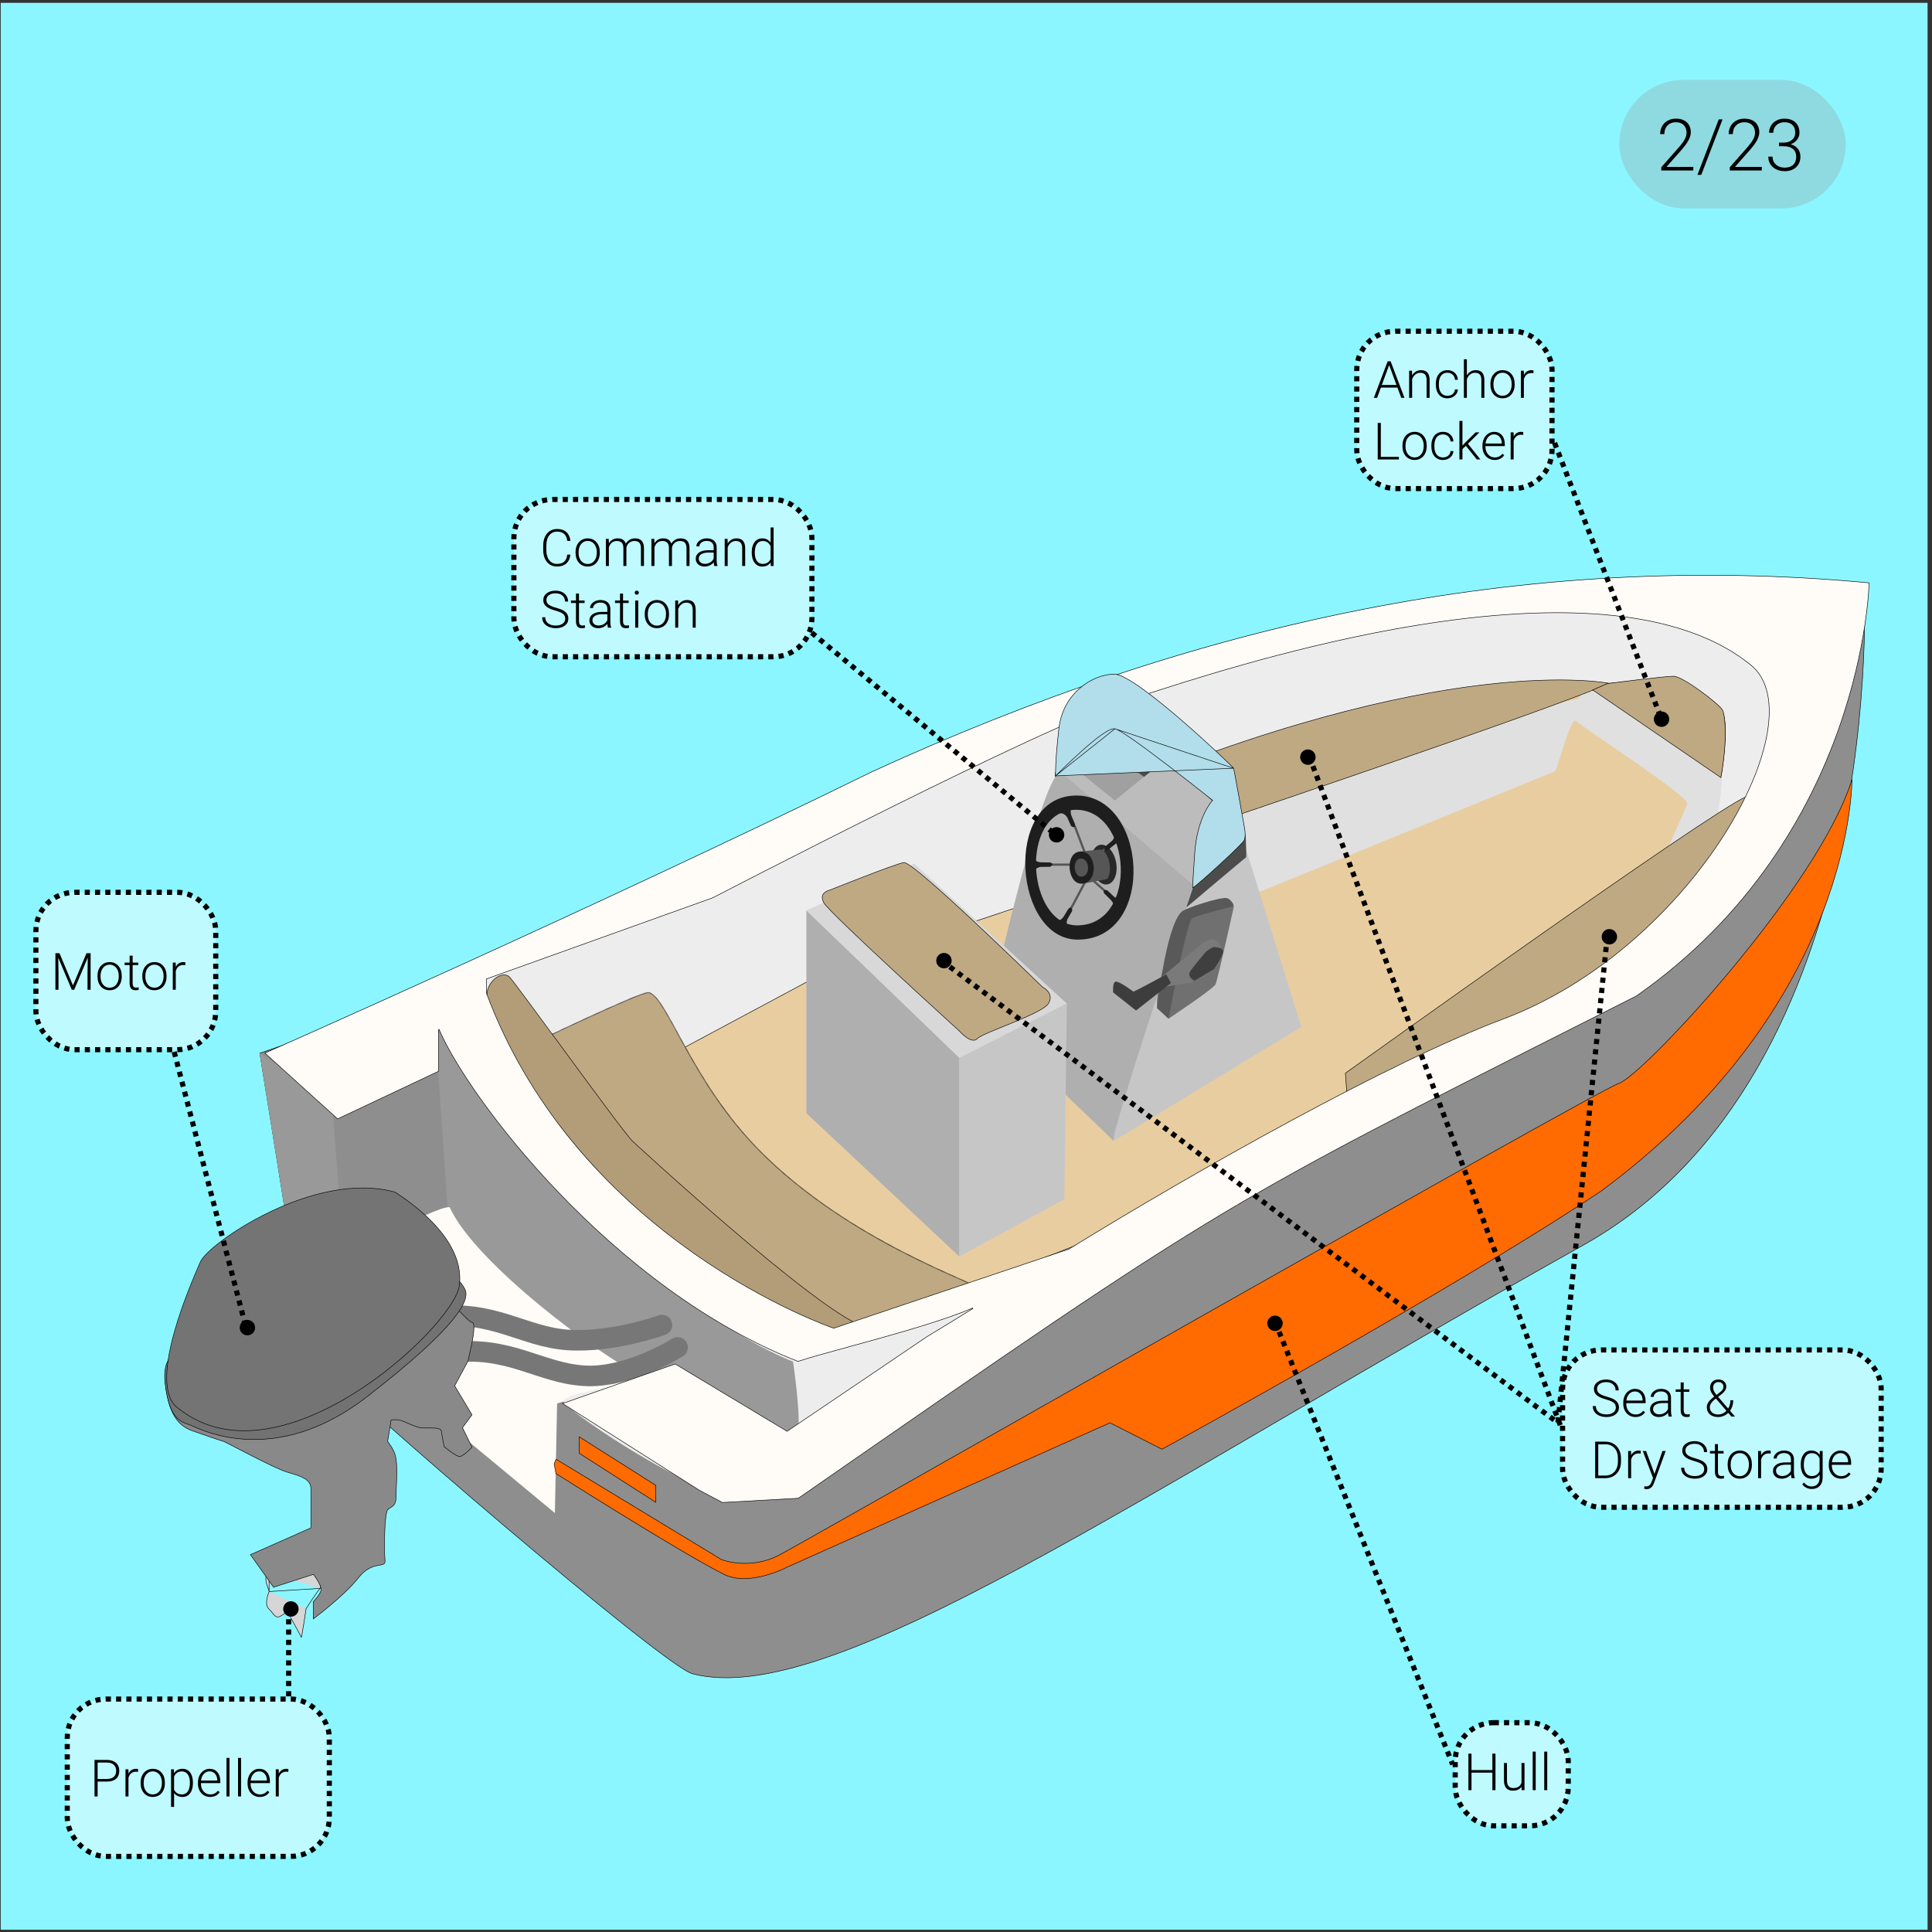 <svg width="376" height="376" viewBox="0 0 376 376" fill="none" xmlns="http://www.w3.org/2000/svg">
<rect x="0" y="0" width="376" height="376" fill="#333333" stroke="none"/>
<g clip-path="url(#clip0)">
<path d="M-8.371 -1.987H382.566V380.981H-5.559L-8.371 -1.987Z" fill="#8BF6FF"/>
<path d="M362.801 113.451L362.802 113.458C362.804 113.504 362.807 113.573 362.811 113.664C362.819 113.845 362.829 114.116 362.84 114.469C362.862 115.177 362.887 116.219 362.897 117.557C362.918 120.234 362.881 124.095 362.651 128.833C362.189 138.309 360.952 151.292 357.85 165.319C351.646 193.376 337.985 225.6 308.16 242.308C287.673 253.785 268.758 264.837 251.455 274.948C231.737 286.469 214.114 296.767 198.644 305.075C184.122 312.875 171.502 318.919 160.836 322.574C150.167 326.23 141.46 327.493 134.76 325.741C134.413 325.65 133.84 325.355 133.067 324.876C132.296 324.398 131.33 323.739 130.198 322.925C127.934 321.297 125.008 319.048 121.651 316.382C114.937 311.049 106.499 304.047 98.188 296.999C89.876 289.95 81.691 282.856 75.481 277.338C72.376 274.579 69.765 272.214 67.879 270.446C66.936 269.562 66.174 268.828 65.623 268.269C65.347 267.989 65.124 267.753 64.958 267.564C64.791 267.375 64.683 267.236 64.634 267.148C63.073 264.33 61.966 262.516 61.154 261.184C61.106 261.106 61.06 261.03 61.014 260.955C60.19 259.603 59.688 258.762 59.315 257.811C58.943 256.861 58.699 255.8 58.396 254.008C58.228 253.019 58.043 251.809 57.808 250.273C57.617 249.027 57.393 247.566 57.12 245.835C55.958 238.487 54.318 228.259 52.968 219.87C52.293 215.675 51.691 211.939 51.258 209.252C51.041 207.909 50.866 206.827 50.746 206.082L50.607 205.225L50.571 205.003L50.566 204.969L155.06 168.852L362.801 113.451Z" fill="#8E8E8E" stroke="black" stroke-width="0.1"/>
<path d="M64.591 214.07L66.934 244.538H56.864L50.51 204.935L64.591 214.07Z" fill="#999999"/>
<path d="M84.449 196.621L87.495 240.554L131.869 280.203L154.591 285.999L156.934 280.203L155.294 262.229L87.495 196.667L84.449 196.621Z" fill="#999999"/>
<path d="M64.591 245.842C64.591 245.842 84.595 234.709 87.495 234.929C92.567 246.076 117.151 264.073 124.81 267.779C122.781 268.807 108.419 273.132 108.419 273.132L107.989 294.462L82.553 273.367L64.591 245.842Z" fill="#FFFCF8"/>
<path d="M82.559 193.054C86.823 202.753 121.059 251.436 154.34 265.005C154.34 265.005 156.217 277.765 155.043 278.493C151.523 280.68 130.275 267.345 129.731 267.78C129.005 268.36 109.102 270.878 109.682 272.764C110.057 273.982 122.496 282.727 133.168 287.941C139.012 290.795 144.327 292.592 146.841 291.514C153.947 288.469 272.247 210.789 272.247 210.789C272.247 210.789 357.325 193.882 348.035 116.726C255.223 102.351 132.74 172.896 131.87 171.973C130.999 171.051 81.931 191.624 82.559 193.054Z" fill="#EDEDED"/>
<path d="M124.888 208.302L161.271 188.826L214.566 171.028L214.575 171.025L214.582 171.019L214.55 170.981C214.582 171.019 214.582 171.019 214.582 171.019L214.583 171.018L214.586 171.015L214.599 171.005L214.649 170.963L214.844 170.8C215.016 170.657 215.269 170.447 215.592 170.179C216.238 169.643 217.166 168.877 218.296 167.954C220.556 166.109 223.622 163.637 226.843 161.131C230.065 158.624 233.442 156.085 236.327 154.104C237.769 153.113 239.087 152.263 240.201 151.626C241.316 150.989 242.221 150.569 242.838 150.434C243.942 150.194 246.224 149.605 249.197 148.836C252.959 147.863 257.829 146.603 262.824 145.404C267.296 144.33 271.87 143.304 275.842 142.573C279.815 141.843 283.181 141.409 285.241 141.517C289.373 141.735 290.848 141.681 291.862 141.462C292.243 141.379 292.559 141.273 292.924 141.151C293.044 141.111 293.169 141.069 293.304 141.025C293.85 140.849 294.554 140.646 295.694 140.429C297.993 139.991 300.177 138.351 301.783 136.827C302.586 136.064 303.247 135.329 303.707 134.784C303.937 134.511 304.116 134.286 304.239 134.13C304.3 134.051 304.347 133.99 304.378 133.948L304.413 133.902L325.909 131.695C326.038 131.779 326.314 131.937 326.696 132.156C326.839 132.238 326.997 132.329 327.168 132.427C327.813 132.799 328.642 133.284 329.538 133.843C331.332 134.962 333.395 136.378 334.804 137.788C335.147 138.13 335.391 138.73 335.549 139.535C335.706 140.338 335.776 141.337 335.775 142.47C335.772 144.736 335.488 147.531 335.063 150.349C334.638 153.167 334.074 156.007 333.513 158.362C332.952 160.719 332.395 162.587 331.986 163.464L331.983 163.472L331.982 163.481C331.521 169.408 327.421 175.314 321.176 181.021C314.932 186.727 306.551 192.229 297.547 197.348C288.542 202.468 278.916 207.204 270.18 211.382C267.979 212.434 265.834 213.452 263.77 214.431C257.644 217.336 252.229 219.904 248.161 222.061C237.284 227.825 228.452 232.555 222.34 235.843C219.283 237.487 216.906 238.771 215.294 239.644C214.488 240.08 213.872 240.414 213.459 240.639L212.991 240.893L212.872 240.957L212.843 240.973L212.835 240.977L212.835 240.977L212.832 240.979L212.815 240.985L212.747 241.012L212.482 241.119C212.249 241.212 211.907 241.348 211.468 241.523C210.591 241.873 209.331 242.375 207.795 242.985C204.725 244.206 200.556 245.858 196.163 247.585C187.376 251.04 177.694 254.792 174.106 255.988C173.672 256.133 173.1 256.081 172.401 255.846C171.703 255.612 170.886 255.199 169.968 254.629C168.133 253.489 165.9 251.728 163.421 249.547C158.464 245.184 152.525 239.142 146.81 233.025C141.096 226.907 135.605 220.715 131.543 216.052C129.512 213.72 127.838 211.771 126.672 210.405C126.089 209.722 125.633 209.184 125.323 208.818C125.168 208.634 125.049 208.494 124.969 208.399L124.888 208.302Z" fill="#E8CDA0" stroke="black" stroke-width="0.1"/>
<path d="M84.449 256.285C96.05 254.835 101.851 260.201 110.552 260.781C119.253 261.36 128.824 257.88 128.824 257.88" stroke="#777777" stroke-width="4" stroke-miterlimit="10" stroke-linecap="round"/>
<path d="M87.495 263.245C99.096 261.795 104.897 267.161 113.597 267.741C122.298 268.32 131.869 262.229 131.869 262.229" stroke="#777777" stroke-width="4" stroke-miterlimit="10" stroke-linecap="round"/>
<path d="M52.375 309.742L52.374 309.742C52.158 310.284 51.942 310.958 51.889 311.59C51.835 312.223 51.944 312.801 52.361 313.166C52.582 313.36 52.768 313.587 52.94 313.805C52.961 313.832 52.981 313.858 53.002 313.884C53.151 314.074 53.29 314.251 53.437 314.391C53.603 314.551 53.773 314.659 53.971 314.684C54.168 314.709 54.401 314.653 54.694 314.467L54.721 314.509L54.694 314.467L55.741 313.801L55.872 313.717L55.888 313.707L55.89 313.706L55.89 313.705L55.891 313.705L55.891 313.705L55.891 313.705L55.891 313.705C55.922 313.704 55.944 313.72 55.944 313.733L55.961 313.723L55.961 313.723L55.961 313.724L55.963 313.727L55.968 313.737L55.99 313.776L56.073 313.925C56.145 314.053 56.247 314.237 56.37 314.459C56.617 314.903 56.947 315.498 57.28 316.103C57.613 316.708 57.949 317.323 58.209 317.808C58.339 318.05 58.45 318.26 58.532 318.419C58.58 318.512 58.618 318.589 58.645 318.646C58.65 318.629 58.655 318.61 58.661 318.589C58.695 318.458 58.737 318.253 58.786 317.995C58.882 317.481 59.001 316.765 59.117 316.037C59.232 315.31 59.344 314.573 59.428 314.018C59.469 313.74 59.504 313.508 59.528 313.345L59.556 313.155L59.563 313.106L59.565 313.093L59.565 313.089L59.565 313.089L59.565 313.088L59.615 313.096M52.375 309.742L62.368 309.126M52.375 309.742L52.377 309.734L52.328 309.723C52.377 309.734 52.378 309.721 52.376 309.708L52.376 309.708L52.376 309.708L52.376 309.708L52.376 309.708L52.375 309.707L52.375 309.705L52.368 309.684L52.313 309.517L51.873 308.186C51.626 307.439 51.749 306.526 51.937 305.794C52.03 305.429 52.139 305.111 52.225 304.884C52.268 304.771 52.305 304.681 52.331 304.619C52.336 304.607 52.341 304.597 52.345 304.587M52.375 309.742L52.345 304.587M59.615 313.096L59.573 313.068L59.573 313.068L59.573 313.068L59.574 313.066L59.579 313.058L59.598 313.029L59.67 312.918C59.733 312.822 59.822 312.684 59.931 312.517C60.15 312.183 60.446 311.732 60.759 311.266C61.071 310.801 61.4 310.319 61.682 309.923C61.963 309.53 62.202 309.216 62.334 309.09M59.615 313.096L59.565 313.088L59.567 313.078L59.573 313.069L59.615 313.096ZM62.334 309.09L62.368 309.126M62.334 309.09C62.334 309.09 62.334 309.09 62.334 309.09L62.368 309.126M62.334 309.09C62.382 309.043 62.409 308.957 62.406 308.825C62.403 308.695 62.372 308.532 62.317 308.347C62.209 307.977 62.01 307.526 61.778 307.089C61.545 306.653 61.281 306.232 61.041 305.921C60.921 305.766 60.808 305.639 60.71 305.552C60.66 305.508 60.616 305.476 60.577 305.454C60.537 305.432 60.507 305.423 60.485 305.423C60.411 305.423 60.315 305.409 60.203 305.387C60.09 305.364 59.959 305.334 59.817 305.3C59.804 305.297 59.79 305.293 59.777 305.29C59.5 305.224 59.179 305.148 58.856 305.097C58.516 305.042 58.176 305.016 57.88 305.056C57.584 305.096 57.339 305.201 57.18 305.404L57.18 305.404C56.835 305.845 56.306 306.256 55.867 306.556C55.647 306.706 55.448 306.829 55.304 306.915C55.232 306.957 55.174 306.991 55.133 307.013C55.113 307.025 55.098 307.033 55.087 307.039L55.075 307.046L55.072 307.048L55.071 307.048L55.071 307.048L55.071 307.048L55.047 307.004M62.368 309.126C62.878 308.636 61.029 305.373 60.485 305.373C60.342 305.373 60.092 305.314 59.788 305.242C58.93 305.037 57.643 304.731 57.141 305.373C56.461 306.242 55.047 307.004 55.047 307.004M55.047 307.004L55.071 307.048L55.039 307.065L55.013 307.041L52.345 304.587M55.047 307.004L52.345 304.587M55.891 313.763L55.917 313.748L55.891 313.763C55.891 313.763 55.891 313.763 55.891 313.763Z" fill="#D6D6D6" stroke="black" stroke-width="0.1"/>
<path d="M33.028 266.369L33.028 266.369L33.028 266.369L33.028 266.369L33.048 266.382L33.07 266.375L88.321 249.095L89.528 251.977L89.12 254.813L89.117 254.836L89.132 254.853L89.17 254.82L89.132 254.853L89.133 254.853L89.133 254.854L89.134 254.855L89.139 254.86L89.158 254.881L89.229 254.96C89.291 255.028 89.379 255.125 89.487 255.241C89.703 255.474 89.996 255.785 90.303 256.095C90.611 256.406 90.933 256.717 91.209 256.951C91.347 257.068 91.474 257.166 91.582 257.236C91.636 257.27 91.687 257.299 91.732 257.318C91.777 257.337 91.82 257.35 91.859 257.35C91.953 257.35 92.026 257.401 92.085 257.507C92.144 257.614 92.183 257.772 92.205 257.968C92.249 258.36 92.22 258.886 92.161 259.416C92.103 259.944 92.015 260.473 91.942 260.87C91.906 261.069 91.873 261.234 91.849 261.35C91.837 261.408 91.827 261.453 91.821 261.484L91.813 261.519L91.811 261.529L91.811 261.531L91.811 261.531L91.811 261.531L91.859 261.542L91.811 261.531L91.811 261.532L91.08 264.896L88.502 269.675L88.489 269.7L88.503 269.725L91.858 275.351L90.029 277.826L90.011 277.85L90.024 277.878L91.858 281.653C91.846 281.665 91.83 281.682 91.81 281.702C91.764 281.75 91.698 281.818 91.616 281.9C91.452 282.065 91.225 282.285 90.975 282.508C90.725 282.732 90.453 282.958 90.197 283.135C89.94 283.313 89.706 283.436 89.531 283.461C89.45 283.473 89.339 283.456 89.204 283.41C89.07 283.365 88.917 283.295 88.752 283.206C88.423 283.029 88.052 282.783 87.704 282.532C87.356 282.281 87.031 282.027 86.792 281.835C86.673 281.739 86.576 281.659 86.509 281.603C86.475 281.575 86.449 281.553 86.431 281.538L86.417 281.526L86.415 281.517L86.402 281.44L86.351 281.16C86.308 280.925 86.251 280.605 86.189 280.264C86.067 279.583 85.931 278.818 85.877 278.485C85.845 278.291 85.68 278.165 85.454 278.082C85.226 277.999 84.922 277.953 84.581 277.928C84.094 277.893 83.523 277.901 82.98 277.908C82.762 277.911 82.549 277.914 82.347 277.914C81.652 277.914 80.791 277.592 79.961 277.238C79.784 277.163 79.608 277.086 79.435 277.01C79.206 276.91 78.983 276.812 78.772 276.725C78.403 276.572 78.066 276.448 77.789 276.392C77.241 276.283 76.828 276.283 76.551 276.31C76.413 276.324 76.309 276.345 76.239 276.362C76.203 276.371 76.177 276.379 76.159 276.385C76.15 276.388 76.143 276.39 76.138 276.392L76.132 276.394L76.131 276.395L76.13 276.395L76.13 276.395L76.13 276.395L76.149 276.442L76.13 276.395L76.104 276.406L76.099 276.434L76.099 276.434L76.099 276.435L76.099 276.437L76.098 276.444L76.093 276.474L76.076 276.589C76.061 276.688 76.039 276.829 76.013 277C75.96 277.341 75.889 277.8 75.814 278.269C75.74 278.738 75.661 279.217 75.595 279.599C75.562 279.79 75.532 279.957 75.507 280.086C75.481 280.216 75.462 280.304 75.449 280.341L75.497 280.357L75.449 280.341C75.43 280.401 75.447 280.468 75.477 280.536C75.507 280.605 75.557 280.686 75.619 280.777C75.667 280.849 75.723 280.928 75.784 281.013C75.88 281.15 75.991 281.305 76.108 281.485C76.487 282.067 76.919 282.875 77.08 283.954C77.243 285.037 77.244 286.338 77.204 287.629C77.189 288.106 77.169 288.582 77.149 289.045C77.115 289.833 77.083 290.582 77.083 291.233C77.083 292.258 76.842 292.732 76.531 293.032C76.377 293.18 76.204 293.288 76.025 293.399L76.011 293.408C75.829 293.522 75.641 293.64 75.473 293.808C75.425 293.856 75.384 293.93 75.346 294.022C75.308 294.114 75.273 294.23 75.241 294.364C75.175 294.632 75.119 294.979 75.07 295.382C74.973 296.188 74.906 297.219 74.867 298.287C74.789 300.422 74.819 302.709 74.929 303.638C74.955 303.864 74.938 304.026 74.888 304.146C74.838 304.263 74.753 304.345 74.633 304.407C74.512 304.47 74.356 304.512 74.166 304.551C74.072 304.57 73.97 304.588 73.861 304.607L73.854 304.608C73.747 304.627 73.633 304.647 73.514 304.671C72.534 304.863 71.169 305.275 69.746 307.081C68.335 308.872 66.123 310.881 64.261 312.444C63.33 313.225 62.488 313.895 61.878 314.368C61.573 314.605 61.327 314.793 61.156 314.922C61.078 314.981 61.016 315.028 60.971 315.061V311.701L60.972 311.7C60.976 311.695 60.982 311.69 60.989 311.683C60.996 311.675 61.004 311.667 61.013 311.657C61.049 311.619 61.101 311.565 61.163 311.496C61.288 311.36 61.456 311.168 61.631 310.95C61.806 310.731 61.989 310.485 62.142 310.238C62.294 309.991 62.418 309.742 62.475 309.517C62.533 309.283 62.464 308.971 62.338 308.644C62.21 308.314 62.021 307.958 61.825 307.63C61.629 307.302 61.427 307.002 61.273 306.784C61.196 306.675 61.132 306.586 61.086 306.525C61.064 306.494 61.046 306.47 61.033 306.454L61.019 306.435L61.016 306.431L61.015 306.429L61.015 306.429L61.015 306.429L60.975 306.459L61.014 306.429L60.993 306.401L60.959 306.412L53.237 308.902L48.744 302.565L60.473 297.37L60.503 297.356V297.324H60.453L60.503 297.324V297.324V297.323V297.323V297.322V297.321V297.321V297.32V297.319V297.317V297.316V297.314V297.313V297.311V297.309V297.307V297.305V297.303V297.301V297.298V297.295V297.293V297.29V297.287V297.284V297.281V297.277V297.274V297.27V297.266V297.263V297.259V297.255V297.25V297.246V297.242V297.237V297.233V297.228V297.223V297.218V297.213V297.208V297.202V297.197V297.191V297.186V297.18V297.174V297.168V297.162V297.156V297.149V297.143V297.136V297.13V297.123V297.116V297.109V297.102V297.095V297.087V297.08V297.073V297.065V297.057V297.049V297.041V297.033V297.025V297.017V297.009V297V296.992V296.983V296.974V296.966V296.957V296.948V296.939V296.929V296.92V296.911V296.901V296.892V296.882V296.872V296.862V296.852V296.842V296.832V296.822V296.811V296.801V296.79V296.78V296.769V296.758V296.747V296.736V296.725V296.714V296.703V296.691V296.68V296.669V296.657V296.645V296.633V296.622V296.61V296.598V296.586V296.573V296.561V296.549V296.536V296.524V296.511V296.499V296.486V296.473V296.46V296.447V296.434V296.421V296.408V296.394V296.381V296.367V296.354V296.34V296.327V296.313V296.299V296.285V296.271V296.257V296.243V296.229V296.215V296.2V296.186V296.171V296.157V296.142V296.127V296.113V296.098V296.083V296.068V296.053V296.038V296.023V296.008V295.992V295.977V295.962V295.946V295.93V295.915V295.899V295.883V295.868V295.852V295.836V295.82V295.804V295.788V295.772V295.756V295.739V295.723V295.707V295.69V295.674V295.657V295.64V295.624V295.607V295.59V295.574V295.557V295.54V295.523V295.506V295.489V295.472V295.454V295.437V295.42V295.402V295.385V295.368V295.35V295.333V295.315V295.297V295.28V295.262V295.244V295.227V295.209V295.191V295.173V295.155V295.137V295.119V295.101V295.083V295.064V295.046V295.028V295.01V294.991V294.973V294.954V294.936V294.917V294.899V294.88V294.862V294.843V294.824V294.806V294.787V294.768V294.749V294.731V294.712V294.693V294.674V294.655V294.636V294.617V294.598V294.579V294.559V294.54V294.521V294.502V294.483V294.463V294.444V294.425V294.405V294.386V294.367V294.347V294.328V294.308V294.289V294.269V294.25V294.23V294.211V294.191V294.171V294.152V294.132V294.112V294.093V294.073V294.053V294.033V294.014V293.994V293.974V293.954V293.934V293.915V293.895V293.875V293.855V293.835V293.815V293.795V293.775V293.755V293.735V293.715V293.695V293.675V293.655V293.635V293.615V293.595V293.575V293.555V293.535V293.515V293.495V293.475V293.455V293.435V293.414V293.394V293.374V293.354V293.334V293.314V293.294V293.274V293.254V293.233V293.213V293.193V293.173V293.153V293.133V293.113V293.093V293.073V293.052V293.032V293.012V292.992V292.972V292.952V292.932V292.912V292.892V292.872V292.852V292.832V292.812V292.792V292.772V292.752V292.732V292.712V292.692V292.672V292.652V292.632V292.612V292.592V292.572V292.552V292.533V292.513V292.493V292.473V292.453V292.434V292.414V292.394V292.374V292.355V292.335V292.315V292.296V292.276V292.256V292.237V292.217V292.198V292.178V292.159V292.139V292.12V292.1V292.081V292.062V292.042V292.023V292.004V291.984V291.965V291.946V291.927V291.908V291.888V291.869V291.85V291.831V291.812V291.793V291.774V291.755V291.737V291.718V291.699V291.68V291.661V291.643V291.624V291.605V291.587V291.568V291.55V291.531V291.513V291.494V291.476V291.458V291.439V291.421V291.403V291.385V291.367V291.348V291.33V291.312V291.294V291.276V291.259V291.241V291.223V291.205V291.188V291.17V291.152V291.135V291.117V291.1V291.082V291.065V291.048V291.03V291.013V290.996V290.979V290.962V290.945V290.928V290.911V290.894V290.877V290.86V290.844V290.827V290.81V290.794V290.777V290.761V290.745V290.728V290.712V290.696V290.68V290.664V290.648V290.632V290.616V290.6V290.584V290.568V290.553V290.537V290.522V290.506V290.491V290.476V290.46V290.445V290.43V290.415V290.4V290.385V290.37V290.355V290.34V290.326V290.311V290.297V290.282V290.268V290.253V290.239V290.225V290.211V290.197V290.183V290.169V290.155V290.141V290.128V290.114V290.101V290.087V290.074V290.061V290.047V290.034V290.021V290.008V289.995V289.982V289.97V289.957V289.944V289.932V289.92V289.907V289.895V289.883V289.871V289.859V289.847V289.835V289.823V289.812V289.8V289.788V289.777V289.766V289.754V289.743V289.732V289.721V289.71C60.503 289.239 60.378 288.848 60.148 288.516C59.919 288.185 59.587 287.915 59.176 287.682C58.379 287.229 57.274 286.907 56.016 286.54L55.907 286.508L55.893 286.556L55.907 286.508C55.258 286.319 54.188 285.859 52.938 285.271C51.689 284.683 50.263 283.969 48.904 283.276C47.858 282.742 46.852 282.22 45.998 281.777C45.743 281.645 45.502 281.52 45.278 281.403C44.789 281.15 44.377 280.938 44.075 280.786C43.924 280.71 43.799 280.649 43.706 280.605C43.614 280.563 43.547 280.534 43.514 280.525L43.514 280.525C43.299 280.472 42.319 280.147 41.118 279.737C39.917 279.327 38.5 278.834 37.412 278.447C36.331 278.061 35.272 277.444 34.383 276.263C33.494 275.08 32.773 273.329 32.376 270.669C32.178 269.339 32.124 268.405 32.155 267.751C32.186 267.097 32.301 266.731 32.435 266.532C32.565 266.336 32.713 266.3 32.826 266.307C32.885 266.311 32.936 266.327 32.972 266.342C32.991 266.349 33.005 266.356 33.015 266.362C33.02 266.364 33.023 266.366 33.025 266.368L33.028 266.369L33.028 266.369Z" fill="#898989" stroke="black" stroke-width="0.1"/>
<path d="M37.184 263.005L37.192 263.002L37.174 262.955C37.192 263.002 37.192 263.002 37.193 263.002L37.194 263.001L37.2 262.999L37.225 262.99L37.323 262.953L37.706 262.808C38.041 262.682 38.532 262.497 39.158 262.261C40.411 261.789 42.202 261.116 44.357 260.308C48.666 258.693 54.431 256.54 60.249 254.392C66.068 252.244 71.941 250.101 76.468 248.503C78.731 247.705 80.657 247.043 82.073 246.585C82.78 246.356 83.359 246.178 83.788 246.06C84.003 246.001 84.179 245.957 84.315 245.929C84.453 245.9 84.544 245.89 84.59 245.894L84.59 245.894C85.014 245.929 85.533 246.133 86.091 246.456C86.648 246.778 87.24 247.215 87.81 247.712C88.951 248.707 89.997 249.934 90.495 250.941C90.738 251.433 90.793 252.114 90.454 253.081C90.114 254.049 89.38 255.3 88.05 256.925C85.39 260.174 80.357 264.912 71.367 271.872C62.386 278.825 54.277 280.389 48.198 280.126C42.71 279.889 38.874 278.164 37.538 277.563C37.394 277.498 37.279 277.446 37.194 277.41C36.998 277.329 36.796 277.257 36.589 277.184C35.86 276.925 35.073 276.645 34.347 275.863C33.415 274.86 32.582 273.024 32.147 269.33C31.929 267.487 32.102 266.173 32.487 265.238C32.872 264.305 33.471 263.747 34.114 263.417C35.212 262.853 36.436 262.95 36.964 262.992C37.057 263 37.129 263.005 37.174 263.005H37.184Z" fill="#727272" stroke="black" stroke-width="0.1"/>
<path d="M89.367 250.332C89.206 251.34 88.531 252.726 87.429 254.349C86.328 255.971 84.803 257.825 82.948 259.769C79.237 263.656 74.207 267.898 68.603 271.356C62.998 274.813 56.823 277.485 50.822 278.233C44.822 278.981 38.999 277.807 34.091 273.578C32.801 272.233 32.359 270.042 32.455 267.442C32.55 264.842 33.18 261.846 34.023 258.904C35.537 253.618 37.73 248.519 38.713 246.235C38.824 245.977 38.919 245.755 38.996 245.573C39.183 245.134 39.666 244.523 40.407 243.796C41.146 243.071 42.138 242.234 43.336 241.344C45.731 239.563 48.947 237.57 52.608 235.824C59.93 232.333 69.021 229.838 76.887 232.004C83.186 236.132 86.426 239.961 88.031 243.132C89.636 246.304 89.608 248.822 89.367 250.332Z" fill="#747474" stroke="black" stroke-width="0.1"/>
<mask id="path-14-inside-1" fill="white">
<path d="M126.231 193.151C124.695 192.962 103.184 203.311 103.184 203.311C103.184 203.311 148.95 249.482 154.575 252.138C154.687 252.633 166.696 257.619 166.778 258.096C170.679 256.391 180.023 254.184 181.268 253.418C182.805 252.472 190.167 250.969 190.215 250.632C190.335 249.79 165.371 241.726 147.793 223.913C134.314 210.253 129.825 193.881 126.231 193.151Z"/>
</mask>
<path d="M126.231 193.151C124.695 192.962 103.184 203.311 103.184 203.311C103.184 203.311 148.95 249.482 154.575 252.138C154.687 252.633 166.696 257.619 166.778 258.096C170.679 256.391 180.023 254.184 181.268 253.418C182.805 252.472 190.167 250.969 190.215 250.632C190.335 249.79 165.371 241.726 147.793 223.913C134.314 210.253 129.825 193.881 126.231 193.151Z" fill="#BFA983"/>
<path d="M126.231 193.151L126.251 193.053L126.243 193.052L126.231 193.151ZM103.184 203.311L103.141 203.221L103.014 203.281L103.113 203.381L103.184 203.311ZM154.575 252.138L154.672 252.116L154.661 252.068L154.617 252.048L154.575 252.138ZM166.778 258.096L166.679 258.113L166.7 258.239L166.818 258.187L166.778 258.096ZM181.268 253.418L181.32 253.503L181.32 253.503L181.268 253.418ZM190.215 250.632L190.314 250.646V250.646L190.215 250.632ZM147.793 223.913L147.722 223.983L147.722 223.983L147.793 223.913ZM126.243 193.052C126.181 193.044 126.102 193.05 126.014 193.065C125.923 193.08 125.816 193.104 125.693 193.137C125.447 193.204 125.135 193.306 124.766 193.439C124.028 193.705 123.06 194.094 121.943 194.566C119.709 195.511 116.875 196.787 114.09 198.069C111.305 199.351 108.567 200.639 106.526 201.606C105.506 202.09 104.66 202.494 104.068 202.776C103.773 202.917 103.541 203.029 103.383 203.104C103.304 203.142 103.243 203.171 103.203 203.191C103.182 203.201 103.167 203.208 103.156 203.213C103.151 203.216 103.147 203.217 103.145 203.219C103.143 203.219 103.142 203.22 103.142 203.22C103.141 203.22 103.141 203.22 103.141 203.22C103.141 203.221 103.141 203.221 103.184 203.311C103.227 203.401 103.228 203.401 103.228 203.401C103.228 203.401 103.228 203.4 103.228 203.4C103.229 203.4 103.23 203.4 103.231 203.399C103.234 203.398 103.238 203.396 103.243 203.393C103.253 203.388 103.269 203.381 103.289 203.371C103.33 203.352 103.39 203.323 103.469 203.285C103.627 203.209 103.859 203.098 104.155 202.957C104.746 202.674 105.592 202.271 106.612 201.787C108.653 200.82 111.389 199.532 114.174 198.251C116.958 196.969 119.79 195.694 122.021 194.751C123.137 194.279 124.101 193.891 124.834 193.627C125.2 193.495 125.507 193.395 125.745 193.33C125.864 193.298 125.965 193.275 126.046 193.262C126.129 193.249 126.185 193.246 126.219 193.25L126.243 193.052ZM103.184 203.311C103.113 203.381 103.113 203.381 103.114 203.382C103.114 203.382 103.114 203.383 103.115 203.383C103.117 203.385 103.119 203.387 103.121 203.39C103.127 203.395 103.135 203.403 103.146 203.415C103.168 203.437 103.201 203.47 103.245 203.514C103.331 203.601 103.46 203.731 103.628 203.9C103.965 204.239 104.459 204.736 105.091 205.37C106.353 206.638 108.163 208.452 110.352 210.637C114.731 215.007 120.627 220.862 126.7 226.8C132.772 232.737 139.021 238.758 144.104 243.461C146.645 245.813 148.895 247.835 150.687 249.354C151.582 250.113 152.364 250.746 153.01 251.232C153.655 251.716 154.17 252.058 154.532 252.228L154.617 252.048C154.276 251.886 153.774 251.556 153.131 251.072C152.489 250.589 151.71 249.959 150.816 249.201C149.028 247.686 146.78 245.665 144.24 243.315C139.159 238.614 132.912 232.594 126.84 226.657C120.768 220.72 114.872 214.866 110.493 210.496C108.304 208.311 106.495 206.497 105.232 205.229C104.601 204.595 104.107 204.098 103.77 203.759C103.602 203.59 103.473 203.46 103.387 203.373C103.343 203.329 103.31 203.296 103.288 203.274C103.277 203.263 103.269 203.254 103.263 203.249C103.261 203.246 103.259 203.244 103.257 203.242C103.256 203.242 103.256 203.241 103.256 203.241C103.255 203.24 103.255 203.24 103.184 203.311ZM154.477 252.16C154.483 252.187 154.497 252.209 154.509 252.225C154.521 252.241 154.536 252.256 154.551 252.271C154.583 252.3 154.624 252.331 154.673 252.364C154.771 252.431 154.909 252.512 155.08 252.605C155.422 252.791 155.902 253.029 156.474 253.301C157.618 253.846 159.134 254.531 160.647 255.215C162.16 255.899 163.671 256.582 164.809 257.124C165.379 257.395 165.853 257.63 166.187 257.811C166.354 257.902 166.484 257.978 166.572 258.039C166.617 258.069 166.648 258.093 166.667 258.111C166.677 258.12 166.682 258.126 166.684 258.129C166.687 258.133 166.681 258.127 166.679 258.113L166.876 258.079C166.871 258.05 166.857 258.027 166.846 258.011C166.834 257.995 166.819 257.979 166.804 257.965C166.773 257.937 166.733 257.906 166.685 257.873C166.588 257.807 166.451 257.727 166.282 257.635C165.943 257.451 165.465 257.214 164.895 256.943C163.755 256.4 162.242 255.717 160.729 255.033C159.215 254.349 157.702 253.665 156.56 253.121C155.989 252.849 155.513 252.612 155.176 252.429C155.007 252.337 154.875 252.26 154.785 252.199C154.74 252.168 154.708 252.143 154.687 252.124C154.677 252.114 154.671 252.108 154.668 252.104C154.665 252.1 154.669 252.104 154.672 252.116L154.477 252.16ZM166.818 258.187C168.761 257.338 172.065 256.362 175.046 255.501C176.535 255.071 177.943 254.669 179.056 254.328C179.613 254.157 180.097 254.001 180.482 253.863C180.863 253.726 181.155 253.605 181.32 253.503L181.216 253.333C181.07 253.423 180.797 253.538 180.414 253.675C180.034 253.811 179.553 253.966 178.998 254.137C177.887 254.478 176.481 254.878 174.991 255.309C172.014 256.169 168.696 257.149 166.737 258.004L166.818 258.187ZM181.32 253.503C181.692 253.274 182.428 253.006 183.337 252.727C184.242 252.448 185.306 252.161 186.325 251.893C187.343 251.625 188.318 251.376 189.04 251.173C189.401 251.071 189.701 250.98 189.914 250.904C190.019 250.866 190.107 250.83 190.17 250.797C190.201 250.781 190.23 250.763 190.253 250.744C190.272 250.728 190.307 250.696 190.314 250.646L190.116 250.618C190.12 250.589 190.137 250.58 190.126 250.59C190.118 250.596 190.103 250.606 190.077 250.62C190.026 250.646 189.949 250.678 189.846 250.715C189.64 250.789 189.346 250.879 188.986 250.98C188.266 251.183 187.295 251.431 186.274 251.7C185.255 251.968 184.187 252.255 183.278 252.535C182.373 252.814 181.612 253.089 181.216 253.333L181.32 253.503ZM190.314 250.646C190.32 250.601 190.304 250.562 190.288 250.535C190.271 250.507 190.247 250.481 190.221 250.458C190.17 250.411 190.096 250.359 190.003 250.303C189.818 250.191 189.544 250.051 189.191 249.883C188.484 249.546 187.448 249.092 186.15 248.516C183.552 247.363 179.896 245.72 175.687 243.548C167.268 239.202 156.643 232.739 147.864 223.843L147.722 223.983C156.522 232.9 167.167 239.375 175.595 243.726C179.809 245.901 183.47 247.545 186.069 248.698C187.369 249.275 188.401 249.728 189.105 250.063C189.457 250.231 189.724 250.368 189.9 250.474C189.988 250.528 190.049 250.572 190.086 250.606C190.105 250.623 190.114 250.634 190.117 250.639C190.121 250.646 190.113 250.637 190.116 250.618L190.314 250.646ZM147.864 223.843C141.134 217.023 136.648 209.524 133.393 203.635C131.767 200.693 130.444 198.146 129.306 196.292C128.737 195.365 128.21 194.606 127.711 194.055C127.213 193.506 126.732 193.151 126.251 193.053L126.211 193.249C126.629 193.334 127.074 193.65 127.562 194.189C128.049 194.727 128.568 195.473 129.136 196.397C130.271 198.245 131.587 200.782 133.218 203.732C136.475 209.626 140.973 217.143 147.722 223.983L147.864 223.843Z" fill="black" mask="url(#path-14-inside-1)"/>
<path d="M94.788 194.376L94.788 194.373C94.574 192.726 95.29 191.352 96.239 190.535C96.714 190.126 97.246 189.859 97.745 189.767C98.245 189.674 98.709 189.757 99.057 190.043C99.086 190.066 99.135 190.117 99.206 190.198C99.275 190.278 99.363 190.384 99.469 190.515C99.68 190.777 99.96 191.137 100.299 191.581C100.978 192.469 101.893 193.695 102.969 195.147C104.651 197.418 106.724 200.243 108.898 203.205C109.505 204.032 110.12 204.87 110.736 205.709C113.559 209.554 116.412 213.429 118.684 216.459C119.82 217.974 120.811 219.278 121.58 220.261C122.348 221.242 122.898 221.907 123.15 222.141L123.15 222.141C123.277 222.259 132.099 230.405 142.069 238.942C147.091 243.242 152.404 247.642 157.046 251.166C159.367 252.929 161.521 254.472 163.387 255.676C165.235 256.868 166.804 257.727 167.973 258.133C167.971 258.168 167.95 258.214 167.901 258.272C167.84 258.343 167.745 258.422 167.625 258.505C167.385 258.672 167.052 258.849 166.711 259.014C166.37 259.179 166.024 259.329 165.759 259.442C165.681 259.476 165.611 259.505 165.55 259.531C165.506 259.55 165.467 259.566 165.433 259.581C165.392 259.598 165.359 259.612 165.335 259.623C165.323 259.628 165.313 259.633 165.305 259.637C165.299 259.64 165.289 259.645 165.282 259.651C165.04 259.849 164.364 260.362 163.543 260.65C162.723 260.938 161.767 260.998 160.951 260.307L160.952 260.306L160.941 260.3C133.807 246.932 117.268 230.447 107.513 217.306C102.635 210.735 99.453 205 97.491 200.908C96.51 198.862 95.833 197.227 95.403 196.103C95.187 195.542 95.033 195.108 94.933 194.815C94.883 194.668 94.846 194.557 94.822 194.482C94.81 194.445 94.801 194.416 94.795 194.397L94.788 194.376Z" fill="#B39D78" stroke="black" stroke-width="0.1"/>
<path d="M302.559 150.145C303.028 150.15 305.727 139.148 306.742 140.308C307.758 141.468 328.92 155.023 328.376 156.473C327.832 157.923 324.379 165.463 324.379 165.463C324.379 165.463 323.958 169.165 324.103 169.49C324.248 169.814 332.126 172.843 332.126 172.843C332.126 172.843 335.733 151.17 335.007 151.025C334.282 150.88 308.789 133.402 308.789 133.402L299.971 148.124L302.559 150.145Z" fill="#E0E0E0"/>
<path d="M307.247 135.978L302.559 150.145L242.225 174.764L228.751 159.595L245.372 150.145L307.247 135.978Z" fill="#E0E0E0"/>
<path d="M212.965 155.447C246.988 140.872 272.044 135.259 288.596 133.29C296.879 132.304 303.032 132.231 307.114 132.405C309.155 132.491 310.678 132.64 311.691 132.766C312.197 132.829 312.575 132.887 312.827 132.929C312.926 132.946 313.005 132.96 313.065 132.97C312.152 133.444 310.208 134.246 307.489 135.29C304.641 136.385 300.946 137.744 296.704 139.272C288.22 142.326 277.55 146.05 267.094 149.657C256.638 153.265 246.396 156.756 238.768 159.345C234.954 160.64 231.793 161.709 229.586 162.454C228.483 162.827 227.618 163.119 227.028 163.318L226.356 163.544L226.184 163.602L226.148 163.614L212.965 155.447Z" fill="#BFA983" stroke="black" stroke-width="0.1"/>
<path d="M339.769 155.081C339.769 155.082 339.769 155.082 339.769 155.083C339.765 155.138 339.759 155.22 339.747 155.328C339.724 155.544 339.679 155.866 339.596 156.287C339.428 157.128 339.103 158.364 338.471 159.942C337.209 163.099 334.724 167.622 329.831 173.083C320.051 183.999 300.653 198.662 262.18 213.638L261.835 208.865L261.864 208.844L262.016 208.735L262.61 208.31C263.131 207.937 263.895 207.389 264.871 206.692C266.823 205.296 269.618 203.299 272.996 200.893C279.751 196.082 288.832 189.635 298.138 183.094C307.444 176.553 316.974 169.918 324.627 164.729C328.453 162.135 331.81 159.903 334.434 158.225C336.99 156.59 338.848 155.484 339.769 155.081Z" fill="#BFA983" stroke="black" stroke-width="0.1"/>
<path d="M85.446 200.34L85.35 200.36V208.486L65.707 217.755L51.551 204.949L51.667 204.898L52.215 204.656C52.699 204.442 53.415 204.125 54.346 203.712C56.208 202.885 58.929 201.676 62.362 200.141C69.228 197.072 78.945 192.705 90.349 187.51C113.158 177.121 142.717 163.424 169.716 150.19C232.261 121.468 296.3 107.096 363.748 113.432C363.748 113.455 363.747 113.487 363.746 113.527C363.743 113.621 363.739 113.761 363.731 113.945C363.715 114.313 363.685 114.857 363.632 115.56C363.526 116.967 363.324 119.011 362.943 121.563C362.18 126.666 360.698 133.795 357.824 141.901C352.074 158.111 340.753 178.225 318.462 193.839C314.514 195.834 310.767 197.725 307.2 199.525C274.166 216.197 256.641 225.041 238.646 235.771C218.71 247.659 198.195 261.861 155.368 291.587L140.583 292.409L136.092 290.023L136.089 290.022L109.483 273.146L131.395 265.452L153.149 278.537L153.177 278.553L153.203 278.535L180.411 260.133C180.411 260.133 180.411 260.133 180.412 260.133C182.419 258.933 185.485 257.046 189.344 254.656L189.298 254.567C184.751 256.528 177.938 258.568 171.414 260.397C169.317 260.985 167.249 261.551 165.297 262.085C161.188 263.21 157.588 264.196 155.293 264.952C137.184 257.846 121.133 245.002 108.904 232.278C96.669 219.55 88.263 206.948 85.446 200.34ZM207.998 243.107L207.998 243.109L208.008 243.103C232.496 228.009 270.21 206.713 292.59 198.296C311.157 191.313 326.437 176.74 335.461 162.599C339.973 155.529 342.923 148.565 343.935 142.708C344.948 136.854 344.027 132.093 340.776 129.451C332.94 123.083 321.965 120.175 309.767 119.437C297.568 118.698 284.139 120.129 271.388 122.445C250.089 126.312 230.675 132.648 222.037 135.467C220.333 136.023 219.048 136.442 218.251 136.678C214.603 137.76 207.809 140.68 199.672 144.448C191.533 148.217 182.049 152.837 173.02 157.322C163.991 161.807 155.418 166.157 149.102 169.385C145.944 170.999 143.35 172.333 141.546 173.264C140.644 173.729 139.939 174.093 139.46 174.341L138.913 174.624L138.774 174.697L138.738 174.715L138.73 174.72L94.683 190.511L94.65 190.522L94.65 190.558L94.65 193.228L94.65 193.237L94.653 193.245C103.712 217.515 120.611 233.826 135.242 244.068C142.558 249.19 149.308 252.794 154.229 255.119C156.689 256.281 158.693 257.123 160.081 257.675C160.775 257.951 161.316 258.154 161.683 258.288C161.866 258.355 162.007 258.405 162.101 258.438C162.148 258.455 162.184 258.467 162.208 258.476L162.235 258.485L162.241 258.487L162.243 258.488C162.244 258.488 162.244 258.488 162.26 258.441L162.244 258.488L162.26 258.493L162.276 258.488L207.998 243.107Z" fill="#FFFCF8" stroke="black" stroke-width="0.1"/>
<path d="M127.611 292.367L112.727 282.831V279.629L127.611 289.058V292.367Z" fill="#FF6B00" stroke="black" stroke-width="0.1"/>
<path d="M108.225 283.993L140.424 303.527L140.424 303.528L140.432 303.531L140.435 303.523C140.432 303.531 140.432 303.531 140.432 303.531L140.432 303.531L140.433 303.531L140.436 303.532L140.448 303.537C140.458 303.541 140.474 303.546 140.494 303.554C140.535 303.568 140.595 303.589 140.674 303.615C140.831 303.666 141.062 303.736 141.356 303.812C141.945 303.962 142.789 304.132 143.81 304.213C145.853 304.374 148.607 304.178 151.449 302.747C152.913 302.011 171.206 291.643 195.074 278.117C206.858 271.439 220.001 263.99 233.148 256.55C253.036 245.296 272.934 234.062 288.153 225.544C295.762 221.285 302.202 217.704 306.886 215.14C309.227 213.858 311.13 212.83 312.52 212.098C313.216 211.732 313.782 211.441 314.212 211.228C314.643 211.015 314.932 210.883 315.075 210.836C315.375 210.736 315.79 210.496 316.302 210.133C316.815 209.77 317.431 209.281 318.133 208.679C319.538 207.476 321.295 205.819 323.291 203.811C327.282 199.794 332.228 194.368 337.223 188.34C342.218 182.313 347.262 175.683 351.447 169.257C355.546 162.964 358.823 156.864 360.424 151.718C360.423 151.767 360.423 151.821 360.421 151.881C360.415 152.209 360.4 152.696 360.363 153.328C360.289 154.593 360.128 156.443 359.779 158.776C359.081 163.444 357.634 170.052 354.634 177.809C348.635 193.322 336.428 213.432 311.593 231.815C297.064 241.515 275.695 254.074 257.959 264.209C249.09 269.277 241.13 273.738 235.387 276.932C232.515 278.529 230.198 279.81 228.598 280.691C227.799 281.132 227.179 281.472 226.758 281.703L226.28 281.965L226.159 282.032L226.141 282.041L216.037 276.915L216.016 276.904L215.994 276.914L153.086 305.04L153.083 305.042L153.107 305.086L153.083 305.042L153.083 305.042L153.082 305.042L153.078 305.044L153.063 305.052C153.056 305.056 153.046 305.061 153.035 305.067C153.025 305.071 153.014 305.077 153.002 305.083C152.948 305.11 152.868 305.15 152.765 305.199C152.558 305.298 152.258 305.436 151.882 305.595C151.129 305.912 150.076 306.31 148.87 306.634C146.456 307.283 143.444 307.63 141.019 306.447C137.13 304.549 128.919 299.629 121.678 295.182C118.058 292.958 114.681 290.854 112.209 289.305C110.973 288.531 109.963 287.895 109.263 287.453C108.912 287.232 108.639 287.06 108.454 286.943L108.243 286.809L108.189 286.775L107.846 284.896L108.225 283.993Z" fill="#FF6B00" stroke="black" stroke-width="0.1"/>
<path d="M230.078 174.365L242.224 164.399L253.262 199.851L216.712 222.057L216.078 220.534L230.078 174.365Z" fill="#C6C6C6"/>
<path d="M205.383 151.561C205.383 151.561 205.158 150.691 205.383 150.256C205.607 149.821 214.822 141.919 216.981 141.773C221.813 141.447 242.332 159.899 242.441 162.764C242.548 165.628 242.606 166.865 242.46 166.901C242.315 166.937 230.884 176.612 230.884 176.612L231.166 172.191L205.383 151.561Z" fill="#4C4C4C"/>
<path d="M208.68 149.821C208.944 149.821 215.551 146.993 216.888 147.392C218.224 147.791 224.46 152.54 224.46 152.54L216.982 156.893L208.68 149.821Z" fill="#A0A0A0"/>
<path d="M206.405 150.146C202.272 151.552 192.048 198.473 192.048 198.473C192.048 198.473 217.644 222.745 216.712 222.093C215.781 221.44 232.363 172.2 232.363 172.2L206.695 150.146H206.405V150.146Z" fill="#AFAFAF"/>
<path d="M232.363 171.972C232.363 171.972 242.151 164.43 242.224 163.053C242.296 161.675 228.012 147.898 227.142 147.971C226.272 148.043 216.981 155.802 216.981 155.802L208.118 148.624L206.239 150.095L232.108 172.149L232.363 171.972Z" fill="#BCBCBC"/>
<path d="M216.991 141.832L216.991 141.832C217.13 141.861 217.324 141.941 217.564 142.064C217.805 142.187 218.096 142.355 218.427 142.56C219.091 142.97 219.923 143.532 220.861 144.193C222.736 145.516 225.039 147.238 227.275 148.947C229.511 150.656 231.681 152.351 233.292 153.619C234.097 154.253 234.763 154.78 235.227 155.148C235.46 155.333 235.641 155.477 235.765 155.576L235.907 155.689L235.943 155.717L235.952 155.725L235.954 155.727L235.955 155.727C235.955 155.727 235.955 155.727 235.924 155.766L235.955 155.727L235.998 155.762L235.959 155.801L235.959 155.801L235.959 155.802L235.958 155.803L235.951 155.81C235.946 155.816 235.937 155.825 235.926 155.837C235.904 155.861 235.872 155.898 235.83 155.948C235.746 156.047 235.626 156.198 235.48 156.402C235.189 156.811 234.795 157.435 234.387 158.293C233.572 160.01 232.702 162.665 232.485 166.416C232.362 168.532 232.26 169.975 232.191 170.947C232.138 171.704 232.104 172.176 232.097 172.461C232.093 172.624 232.097 172.719 232.109 172.769C232.112 172.781 232.115 172.788 232.117 172.793C232.127 172.789 232.141 172.78 232.162 172.764C232.18 172.751 232.2 172.734 232.223 172.715C232.228 172.712 232.232 172.708 232.237 172.704C232.294 172.658 232.365 172.6 232.451 172.553C232.488 172.532 232.558 172.482 232.659 172.404C232.759 172.326 232.886 172.223 233.038 172.097C233.341 171.844 233.74 171.502 234.201 171.1C235.122 170.294 236.293 169.246 237.452 168.182C238.611 167.119 239.759 166.041 240.635 165.177C241.073 164.744 241.443 164.366 241.711 164.07C241.846 163.922 241.955 163.796 242.034 163.693C242.115 163.589 242.161 163.515 242.176 163.472L242.176 163.472C242.318 163.064 242.337 162.546 242.319 162.126C242.31 161.917 242.292 161.733 242.276 161.602C242.268 161.537 242.261 161.485 242.255 161.449L242.249 161.408L242.247 161.397L242.247 161.394L242.247 161.394L242.247 161.394L242.247 161.394L242.247 161.394L242.247 161.393L242.246 161.392L242.245 161.385L242.241 161.361L242.224 161.264L242.159 160.898C242.103 160.582 242.023 160.13 241.927 159.587C241.735 158.5 241.476 157.048 241.214 155.584C240.951 154.121 240.683 152.646 240.472 151.514C240.367 150.948 240.276 150.468 240.206 150.119C240.172 149.944 240.142 149.802 240.12 149.698C240.096 149.592 240.081 149.53 240.074 149.513M216.991 141.832L240.074 149.513L240.074 149.513M216.991 141.832C216.849 141.803 216.68 141.816 216.493 141.863C216.304 141.91 216.093 141.991 215.863 142.102C215.404 142.322 214.865 142.661 214.28 143.078C213.108 143.913 211.744 145.068 210.44 146.24C209.136 147.412 207.89 148.602 206.957 149.508C206.574 149.88 206.244 150.204 205.984 150.459C205.927 150.515 205.873 150.568 205.823 150.617C205.684 150.753 205.572 150.863 205.492 150.94C205.468 150.963 205.446 150.983 205.428 151M216.991 141.832L205.428 151M240.074 149.513C240.074 149.514 240.074 149.513 240.072 149.511C240.07 149.508 240.067 149.503 240.06 149.495C240.05 149.482 240.035 149.465 240.015 149.443C239.976 149.399 239.919 149.339 239.846 149.263C239.699 149.112 239.488 148.9 239.219 148.637C238.682 148.111 237.918 147.379 236.991 146.511C235.138 144.775 232.637 142.494 230.008 140.224C227.379 137.954 224.622 135.696 222.259 134.005C221.076 133.16 219.994 132.458 219.075 131.967C218.153 131.475 217.404 131.199 216.887 131.199C212.663 131.199 206.868 134.88 206.083 141.741L206.033 141.735L206.083 141.741C205.689 145.185 205.526 147.527 205.462 149.007C205.43 149.748 205.422 150.273 205.423 150.612C205.423 150.782 205.426 150.906 205.428 150.987C205.428 150.991 205.428 150.996 205.428 151M240.074 149.513L205.428 151" fill="#B2DDEA" stroke="black" stroke-width="0.1"/>
<path d="M217.209 167.819C216.812 165.693 215.421 164.17 214.103 164.416C212.784 164.662 212.037 166.585 212.434 168.711C212.831 170.836 214.222 172.36 215.541 172.114C216.859 171.867 217.606 169.945 217.209 167.819Z" fill="#282828"/>
<path d="M210.271 165.719L214.091 165.338C216.229 165.628 216.556 170.885 215.214 171.139C213.872 171.393 210.765 171.974 210.765 171.974L209.224 170.522L208.892 167.81L210.271 165.719Z" fill="#565656"/>
<path d="M210.175 168.057H204.084V168.492H210.175V168.057Z" fill="#565656"/>
<path d="M211.074 166.414L211.481 166.26L209.32 160.565L208.913 160.719L211.074 166.414Z" fill="#565656"/>
<path d="M208.113 176.95L208.497 177.154L211.356 171.776L210.972 171.572L208.113 176.95Z" fill="#565656"/>
<path d="M216.981 163.848L216.698 163.518L212.072 167.48L212.355 167.81L216.981 163.848Z" fill="#565656"/>
<path d="M215.805 174.371L216.094 174.045L211.533 170.007L211.245 170.333L215.805 174.371Z" fill="#565656"/>
<path d="M210.271 165.717C207.19 165.855 207.672 171.973 210.433 171.972C213.893 171.972 213.478 165.573 210.271 165.717ZM210.422 170.613C208.897 170.613 208.631 167.154 210.332 167.076C212.103 166.995 212.333 170.612 210.422 170.613Z" fill="#1E1E1E"/>
<path d="M209.02 154.834C195.212 155.453 197.372 182.869 209.744 182.866C225.249 182.862 223.389 154.189 209.02 154.834ZM209.619 180.093C199.924 180.095 198.232 158.102 209.051 157.605C220.311 157.089 221.768 180.089 209.619 180.093Z" fill="#1E1E1E"/>
<path d="M200.944 166.901C200.944 166.901 201.467 167.792 202.556 167.819C203.644 167.847 204.259 167.837 204.259 167.837C204.259 167.837 205.439 168.017 204.394 168.693L202.563 168.71C202.563 168.71 201.421 168.819 201.231 169.771C201.039 170.721 200.944 166.901 200.944 166.901Z" fill="#1E1E1E"/>
<path d="M205.382 179.319C205.382 179.319 206.415 179.322 206.992 178.399C207.569 177.477 207.873 176.942 207.873 176.942C207.873 176.942 208.627 176.018 208.68 177.262L207.763 178.846C207.763 178.846 207.275 179.885 207.997 180.533C208.719 181.181 205.382 179.319 205.382 179.319Z" fill="#1E1E1E"/>
<path d="M216.724 176.936C216.724 176.936 216.964 175.931 216.197 175.158C215.432 174.385 214.981 173.966 214.981 173.966C214.981 173.966 214.255 173.019 215.478 173.254L216.81 174.511C216.81 174.511 217.709 175.224 218.505 174.669C219.301 174.115 216.724 176.936 216.724 176.936Z" fill="#1E1E1E"/>
<path d="M208.713 156.893C208.713 156.893 208.107 157.729 208.517 158.736C208.927 159.744 209.183 160.304 209.183 160.304C209.183 160.304 209.489 161.456 208.451 160.77L207.704 159.099C207.704 159.099 207.147 158.096 206.198 158.302C205.249 158.508 208.713 156.893 208.713 156.893Z" fill="#1E1E1E"/>
<path d="M218.829 163.991C218.829 163.991 217.858 163.637 217.002 164.309C216.146 164.98 215.678 165.38 215.678 165.38C215.678 165.38 214.653 165.991 215.028 164.804L216.429 163.627C216.429 163.627 217.241 162.816 216.782 161.96C216.324 161.105 218.829 163.991 218.829 163.991Z" fill="#1E1E1E"/>
<path d="M225.196 196.199L227.422 198.25C227.422 198.25 236.153 192.449 236.563 191.57C236.973 190.691 240.078 176.687 240.078 176.687C240.078 176.687 240.313 175.691 239.375 175.34C238.438 174.988 232.227 175.926 230.762 177.683C229.297 179.441 224.727 191.277 225.196 196.199Z" fill="#707070"/>
<path d="M240.02 176.394C240.02 176.394 232.435 178.238 231.934 178.797C230.821 180.039 227.422 198.25 227.422 198.25L225.196 196.199C225.196 196.199 226.836 180.672 229.883 177.508C230.411 176.805 237.793 174.402 238.848 174.812C239.903 175.223 240.02 176.394 240.02 176.394Z" fill="#595959"/>
<path d="M226.141 190.08C226.141 190.08 233.282 184.187 233.868 183.719C234.453 183.25 235.684 182.605 236.153 182.84C236.621 183.074 237.329 183.124 237.442 183.836C237.554 184.548 238.126 184.924 238.028 185.301C237.929 185.677 232.326 191.394 231.456 191.336C230.586 191.277 226.97 192.033 226.97 192.033L226.141 190.08Z" fill="#7A7A7A"/>
<path d="M220.567 192.977C220.743 193.035 226.954 189.637 226.954 189.637L227.891 191.306L221.094 196.668L216.641 193.152C216.641 193.152 216.465 191.219 217.11 191.043C217.754 190.867 220.567 192.977 220.567 192.977Z" fill="#3D3D3D"/>
<path d="M232.461 190.867C231.993 190.632 230.996 189.929 231.7 188.933C232.403 187.937 234.278 185.711 234.571 185.359C234.864 185.007 236.094 184.187 236.446 184.304C236.797 184.422 238.145 184.363 238.028 185.3C237.911 186.238 236.27 188.582 236.27 188.582L232.461 190.867Z" fill="#3F3F3F"/>
<path d="M156.935 216.647L186.7 244.538V205.866L156.935 177.158V216.647Z" fill="#AFAFAF"/>
<path d="M207.13 233.379L186.7 244.538V205.866L207.629 195.319L207.13 233.379Z" fill="#C6C6C6"/>
<path d="M177.94 168.056L156.935 177.158L186.7 205.866L207.629 195.319L177.94 168.056Z" fill="#D8D8D8"/>
<path d="M161.398 173.264L161.398 173.265L161.406 173.262L161.388 173.215C161.406 173.262 161.406 173.262 161.406 173.262L161.407 173.262L161.409 173.261L161.415 173.258L161.443 173.247L161.549 173.205L161.954 173.043C162.303 172.903 162.805 172.703 163.413 172.462C164.629 171.981 166.269 171.335 167.968 170.68C169.667 170.024 171.425 169.359 172.874 168.837C174.326 168.315 175.464 167.939 175.927 167.859C175.973 167.851 176.044 167.862 176.144 167.898C176.243 167.934 176.364 167.992 176.506 168.072C176.79 168.233 177.154 168.479 177.586 168.798C178.45 169.438 179.583 170.369 180.891 171.497C183.506 173.752 186.817 176.789 190.071 179.837C193.324 182.884 196.519 185.942 198.9 188.238C200.091 189.386 201.078 190.343 201.768 191.013C202.113 191.349 202.383 191.612 202.567 191.792L202.778 191.997L202.832 192.049L202.845 192.063L202.849 192.066L202.849 192.067C202.85 192.067 202.85 192.067 202.885 192.031L202.85 192.067L202.855 192.073L202.863 192.076L202.863 192.076L202.863 192.077L202.864 192.077L202.869 192.08L202.889 192.09C202.906 192.099 202.932 192.112 202.964 192.131C203.028 192.167 203.118 192.221 203.223 192.293C203.432 192.436 203.697 192.648 203.922 192.924C204.148 193.199 204.332 193.536 204.383 193.93C204.435 194.324 204.354 194.779 204.042 195.293C203.889 195.544 203.579 195.823 203.144 196.121C202.71 196.419 202.157 196.732 201.524 197.054C200.258 197.697 198.675 198.373 197.094 199.023C196.528 199.256 195.962 199.486 195.41 199.709C194.424 200.109 193.485 200.49 192.679 200.835C192.051 201.104 191.502 201.353 191.074 201.573C190.647 201.791 190.333 201.985 190.18 202.147C189.902 202.441 189.555 202.502 189.183 202.424C188.808 202.346 188.412 202.128 188.048 201.869C187.685 201.609 187.357 201.311 187.12 201.078C187.001 200.961 186.906 200.861 186.84 200.789C186.807 200.754 186.781 200.726 186.764 200.706L186.744 200.684L186.739 200.679L186.738 200.677L186.738 200.677L186.738 200.677L186.738 200.677L186.734 200.672L186.7 200.709C186.734 200.672 186.734 200.672 186.733 200.672L186.733 200.671L186.729 200.668L186.715 200.656L186.661 200.607L186.449 200.414C186.264 200.245 185.991 199.998 185.644 199.682C184.95 199.05 183.957 198.144 182.762 197.052C180.371 194.867 177.173 191.932 173.94 188.934C170.706 185.936 167.439 182.875 164.91 180.436C163.646 179.217 162.567 178.153 161.77 177.331C161.371 176.92 161.043 176.57 160.797 176.291C160.551 176.011 160.39 175.806 160.324 175.684C160.051 175.183 159.986 174.784 160.036 174.469C160.085 174.154 160.251 173.916 160.452 173.737C160.654 173.558 160.89 173.439 161.077 173.366C161.171 173.329 161.251 173.303 161.308 173.287C161.337 173.279 161.359 173.273 161.375 173.27L161.392 173.266L161.397 173.265L161.398 173.264L161.398 173.264Z" fill="#BFA983" stroke="black" stroke-width="0.1"/>
<path d="M248.189 257.332L282.708 343.393" stroke="black" stroke-dasharray="1 1"/>
<rect x="283.208" y="335.26" width="22" height="20.081" rx="7.5" fill="white" fill-opacity="0.44" stroke="black" stroke-dasharray="1 1"/>
<path d="M291.046 348.397H290.44V344.989H286.378V348.397H285.777V341.288H286.378V344.481H290.44V341.288H291.046V348.397ZM296.119 347.729C295.768 348.24 295.206 348.495 294.435 348.495C293.871 348.495 293.443 348.332 293.15 348.007C292.857 347.678 292.708 347.193 292.701 346.552V343.114H293.282V346.479C293.282 347.484 293.689 347.987 294.503 347.987C295.349 347.987 295.885 347.637 296.109 346.938V343.114H296.695V348.397H296.129L296.119 347.729ZM298.873 348.397H298.287V340.897H298.873V348.397ZM301.119 348.397H300.533V340.897H301.119V348.397Z" fill="black"/>
<circle cx="248.141" cy="257.536" r="1.5" fill="black"/>
<rect x="304.104" y="262.724" width="62" height="30.622" rx="7.5" fill="white" fill-opacity="0.44" stroke="black" stroke-dasharray="1 1"/>
<path d="M314.471 273.932C314.471 273.538 314.333 273.227 314.056 272.999C313.779 272.768 313.273 272.55 312.538 272.345C311.802 272.136 311.265 271.91 310.926 271.666C310.444 271.321 310.204 270.868 310.204 270.309C310.204 269.765 310.427 269.324 310.873 268.985C311.322 268.644 311.895 268.473 312.591 268.473C313.063 268.473 313.485 268.564 313.856 268.746C314.23 268.928 314.52 269.182 314.725 269.508C314.93 269.833 315.033 270.196 315.033 270.597H314.427C314.427 270.112 314.261 269.723 313.929 269.43C313.597 269.133 313.151 268.985 312.591 268.985C312.048 268.985 311.615 269.107 311.292 269.352C310.97 269.592 310.809 269.908 310.809 270.299C310.809 270.66 310.954 270.955 311.244 271.183C311.533 271.41 311.997 271.612 312.635 271.788C313.273 271.961 313.757 272.141 314.085 272.33C314.414 272.516 314.662 272.739 314.828 272.999C314.994 273.259 315.077 273.567 315.077 273.922C315.077 274.482 314.852 274.931 314.403 275.27C313.957 275.608 313.368 275.777 312.635 275.777C312.134 275.777 311.673 275.688 311.253 275.509C310.837 275.33 310.519 275.079 310.301 274.757C310.086 274.435 309.979 274.065 309.979 273.648H310.58C310.58 274.15 310.767 274.545 311.141 274.835C311.515 275.125 312.014 275.27 312.635 275.27C313.189 275.27 313.633 275.147 313.968 274.903C314.304 274.659 314.471 274.335 314.471 273.932ZM318.285 275.777C317.835 275.777 317.429 275.667 317.064 275.445C316.703 275.224 316.421 274.916 316.219 274.522C316.017 274.125 315.917 273.681 315.917 273.189V272.979C315.917 272.472 316.014 272.014 316.209 271.607C316.408 271.201 316.683 270.882 317.035 270.65C317.386 270.416 317.767 270.299 318.177 270.299C318.819 270.299 319.326 270.519 319.701 270.958C320.078 271.394 320.267 271.992 320.267 272.75V273.077H316.498V273.189C316.498 273.788 316.668 274.288 317.01 274.688C317.355 275.086 317.788 275.284 318.309 275.284C318.622 275.284 318.897 275.227 319.134 275.113C319.375 274.999 319.593 274.817 319.789 274.566L320.155 274.845C319.725 275.466 319.102 275.777 318.285 275.777ZM318.177 270.797C317.738 270.797 317.367 270.958 317.064 271.28C316.764 271.603 316.582 272.035 316.517 272.579H319.686V272.516C319.67 272.008 319.525 271.594 319.251 271.275C318.978 270.956 318.62 270.797 318.177 270.797ZM324.74 275.68C324.681 275.514 324.644 275.268 324.627 274.942C324.422 275.209 324.16 275.416 323.841 275.562C323.526 275.706 323.19 275.777 322.835 275.777C322.328 275.777 321.916 275.636 321.6 275.353C321.288 275.069 321.131 274.711 321.131 274.278C321.131 273.764 321.345 273.357 321.771 273.058C322.201 272.758 322.798 272.608 323.563 272.608H324.623V272.008C324.623 271.63 324.505 271.334 324.271 271.119C324.04 270.901 323.701 270.792 323.255 270.792C322.848 270.792 322.512 270.896 322.245 271.104C321.978 271.313 321.844 271.563 321.844 271.856L321.258 271.852C321.258 271.432 321.454 271.069 321.844 270.763C322.235 270.453 322.715 270.299 323.285 270.299C323.874 270.299 324.338 270.447 324.676 270.743C325.018 271.036 325.194 271.446 325.204 271.974V274.474C325.204 274.985 325.257 275.367 325.365 275.621V275.68H324.74ZM322.904 275.26C323.294 275.26 323.643 275.165 323.949 274.977C324.258 274.788 324.483 274.535 324.623 274.22V273.058H323.578C322.995 273.064 322.539 273.172 322.21 273.38C321.882 273.585 321.717 273.868 321.717 274.229C321.717 274.526 321.826 274.771 322.044 274.967C322.266 275.162 322.552 275.26 322.904 275.26ZM327.674 269.044V270.396H328.768V270.875H327.674V274.396C327.674 274.688 327.726 274.907 327.831 275.05C327.938 275.193 328.115 275.265 328.363 275.265C328.46 275.265 328.618 275.248 328.836 275.216L328.861 275.694C328.708 275.75 328.5 275.777 328.236 275.777C327.835 275.777 327.544 275.662 327.362 275.431C327.18 275.196 327.088 274.853 327.088 274.4V270.875H326.117V270.396H327.088V269.044H327.674ZM333.622 271.803C333.338 271.461 333.132 271.157 333.001 270.89C332.875 270.619 332.811 270.353 332.811 270.089C332.811 269.591 332.959 269.197 333.255 268.907C333.552 268.618 333.949 268.473 334.447 268.473C334.899 268.473 335.265 268.604 335.545 268.868C335.825 269.129 335.965 269.461 335.965 269.864C335.965 270.333 335.695 270.794 335.155 271.246L334.374 271.852L336.327 274.127C336.623 273.648 336.771 273.106 336.771 272.501H337.313C337.313 273.308 337.105 273.99 336.688 274.547L337.66 275.68H336.957L336.341 274.967C336.084 275.221 335.786 275.419 335.448 275.562C335.112 275.706 334.758 275.777 334.383 275.777C333.706 275.777 333.169 275.605 332.772 275.26C332.375 274.911 332.176 274.448 332.176 273.868C332.176 273.523 332.277 273.198 332.479 272.892C332.684 272.582 333.042 272.236 333.553 271.852L333.622 271.803ZM334.383 275.284C334.68 275.284 334.966 275.222 335.243 275.099C335.523 274.972 335.773 274.793 335.995 274.562L334.007 272.257L333.939 272.184L333.714 272.354C333.076 272.875 332.757 273.38 332.757 273.868C332.757 274.295 332.904 274.638 333.197 274.898C333.49 275.156 333.885 275.284 334.383 275.284ZM333.397 270.069C333.397 270.466 333.617 270.935 334.056 271.476L334.696 270.987C334.904 270.838 335.075 270.673 335.208 270.494C335.342 270.315 335.409 270.105 335.409 269.864C335.409 269.61 335.321 269.399 335.145 269.229C334.969 269.057 334.735 268.971 334.442 268.971C334.123 268.971 333.869 269.073 333.68 269.278C333.491 269.483 333.397 269.747 333.397 270.069ZM310.448 287.68V280.57H312.435C313.018 280.57 313.54 280.704 314.002 280.971C314.465 281.234 314.824 281.614 315.082 282.108C315.342 282.603 315.472 283.166 315.472 283.798V284.452C315.472 285.087 315.344 285.65 315.086 286.142C314.829 286.633 314.466 287.012 313.998 287.279C313.532 287.546 312.997 287.68 312.391 287.68H310.448ZM311.048 281.083V287.172H312.396C313.145 287.172 313.745 286.924 314.198 286.43C314.65 285.932 314.876 285.259 314.876 284.413V283.788C314.876 282.971 314.653 282.317 314.208 281.825C313.762 281.334 313.174 281.086 312.445 281.083H311.048ZM319.305 282.895C319.181 282.872 319.05 282.86 318.91 282.86C318.545 282.86 318.236 282.963 317.982 283.168C317.731 283.37 317.552 283.664 317.445 284.052V287.68H316.864V282.396H317.435L317.445 283.236C317.754 282.611 318.25 282.299 318.934 282.299C319.097 282.299 319.225 282.32 319.32 282.362L319.305 282.895ZM321.996 286.84L323.539 282.396H324.168L321.913 288.578L321.795 288.852C321.506 289.493 321.058 289.813 320.453 289.813C320.313 289.813 320.163 289.791 320.003 289.745L319.999 289.262L320.301 289.291C320.588 289.291 320.819 289.219 320.995 289.076C321.174 288.936 321.325 288.694 321.449 288.349L321.708 287.636L319.715 282.396H320.355L321.996 286.84ZM331.668 285.932C331.668 285.538 331.53 285.227 331.253 284.999C330.977 284.768 330.471 284.55 329.735 284.345C328.999 284.136 328.462 283.91 328.124 283.666C327.642 283.321 327.401 282.868 327.401 282.309C327.401 281.765 327.624 281.324 328.07 280.985C328.519 280.644 329.092 280.473 329.789 280.473C330.261 280.473 330.682 280.564 331.053 280.746C331.428 280.928 331.717 281.182 331.922 281.508C332.127 281.833 332.23 282.196 332.23 282.597H331.625C331.625 282.112 331.458 281.723 331.126 281.43C330.794 281.133 330.348 280.985 329.789 280.985C329.245 280.985 328.812 281.107 328.49 281.352C328.167 281.592 328.006 281.908 328.006 282.299C328.006 282.66 328.151 282.955 328.441 283.183C328.731 283.41 329.194 283.612 329.833 283.788C330.471 283.961 330.954 284.141 331.283 284.33C331.611 284.516 331.859 284.739 332.025 284.999C332.191 285.259 332.274 285.567 332.274 285.922C332.274 286.482 332.049 286.931 331.6 287.27C331.154 287.608 330.565 287.777 329.833 287.777C329.331 287.777 328.871 287.688 328.451 287.509C328.034 287.33 327.717 287.079 327.499 286.757C327.284 286.435 327.176 286.065 327.176 285.648H327.777C327.777 286.15 327.964 286.545 328.338 286.835C328.713 287.125 329.211 287.27 329.833 287.27C330.386 287.27 330.83 287.147 331.166 286.903C331.501 286.659 331.668 286.335 331.668 285.932ZM334.344 281.044V282.396H335.438V282.875H334.344V286.396C334.344 286.688 334.396 286.907 334.5 287.05C334.608 287.193 334.785 287.265 335.033 287.265C335.13 287.265 335.288 287.248 335.506 287.216L335.531 287.694C335.378 287.75 335.169 287.777 334.906 287.777C334.505 287.777 334.214 287.662 334.032 287.431C333.849 287.196 333.758 286.853 333.758 286.4V282.875H332.787V282.396H333.758V281.044H334.344ZM336.229 284.96C336.229 284.452 336.327 283.995 336.522 283.588C336.721 283.181 336.999 282.865 337.357 282.641C337.718 282.413 338.127 282.299 338.583 282.299C339.286 282.299 339.855 282.546 340.292 283.041C340.728 283.533 340.946 284.185 340.946 284.999V285.121C340.946 285.632 340.847 286.093 340.648 286.503C340.453 286.91 340.176 287.224 339.818 287.445C339.46 287.667 339.051 287.777 338.592 287.777C337.892 287.777 337.323 287.532 336.883 287.04C336.447 286.545 336.229 285.891 336.229 285.077V284.96ZM336.815 285.121C336.815 285.753 336.978 286.272 337.303 286.679C337.632 287.082 338.062 287.284 338.592 287.284C339.12 287.284 339.546 287.082 339.872 286.679C340.2 286.272 340.365 285.736 340.365 285.072V284.96C340.365 284.556 340.29 284.187 340.14 283.852C339.99 283.516 339.78 283.257 339.51 283.075C339.24 282.89 338.931 282.797 338.583 282.797C338.062 282.797 337.637 283.002 337.308 283.412C336.979 283.819 336.815 284.353 336.815 285.014V285.121ZM344.598 282.895C344.474 282.872 344.343 282.86 344.203 282.86C343.838 282.86 343.529 282.963 343.275 283.168C343.024 283.37 342.845 283.664 342.738 284.052V287.68H342.157V282.396H342.728L342.738 283.236C343.047 282.611 343.543 282.299 344.227 282.299C344.39 282.299 344.518 282.32 344.613 282.362L344.598 282.895ZM348.666 287.68C348.607 287.514 348.569 287.268 348.553 286.942C348.348 287.209 348.086 287.416 347.767 287.562C347.451 287.706 347.116 287.777 346.761 287.777C346.253 287.777 345.842 287.636 345.526 287.353C345.213 287.069 345.057 286.711 345.057 286.278C345.057 285.764 345.27 285.357 345.697 285.058C346.126 284.758 346.724 284.608 347.489 284.608H348.548V284.008C348.548 283.63 348.431 283.334 348.197 283.119C347.966 282.901 347.627 282.792 347.181 282.792C346.774 282.792 346.437 282.896 346.17 283.104C345.903 283.313 345.77 283.563 345.77 283.856L345.184 283.852C345.184 283.432 345.379 283.069 345.77 282.763C346.161 282.453 346.641 282.299 347.21 282.299C347.8 282.299 348.264 282.447 348.602 282.743C348.944 283.036 349.12 283.446 349.129 283.974V286.474C349.129 286.985 349.183 287.367 349.291 287.621V287.68H348.666ZM346.83 287.26C347.22 287.26 347.569 287.165 347.875 286.977C348.184 286.788 348.408 286.535 348.548 286.22V285.058H347.503C346.921 285.064 346.465 285.172 346.136 285.38C345.807 285.585 345.643 285.868 345.643 286.229C345.643 286.526 345.752 286.771 345.97 286.967C346.192 287.162 346.478 287.26 346.83 287.26ZM350.458 284.989C350.458 284.162 350.64 283.508 351.004 283.026C351.372 282.541 351.87 282.299 352.499 282.299C353.218 282.299 353.765 282.585 354.139 283.158L354.168 282.396H354.715V287.572C354.715 288.253 354.525 288.791 354.144 289.188C353.763 289.586 353.247 289.784 352.596 289.784C352.228 289.784 351.877 289.701 351.542 289.535C351.209 289.372 350.947 289.154 350.755 288.881L351.083 288.529C351.496 289.037 351.987 289.291 352.557 289.291C353.045 289.291 353.426 289.146 353.7 288.856C353.973 288.57 354.115 288.171 354.125 287.66V286.996C353.75 287.517 353.205 287.777 352.489 287.777C351.877 287.777 351.385 287.533 351.014 287.045C350.643 286.557 350.458 285.897 350.458 285.067V284.989ZM351.048 285.092C351.048 285.766 351.183 286.298 351.454 286.688C351.724 287.076 352.105 287.27 352.596 287.27C353.316 287.27 353.825 286.947 354.125 286.303V283.847C353.988 283.508 353.791 283.251 353.534 283.075C353.277 282.896 352.967 282.807 352.606 282.807C352.114 282.807 351.732 283 351.458 283.388C351.185 283.772 351.048 284.34 351.048 285.092ZM358.285 287.777C357.835 287.777 357.429 287.667 357.064 287.445C356.703 287.224 356.421 286.916 356.219 286.522C356.017 286.125 355.917 285.681 355.917 285.189V284.979C355.917 284.472 356.014 284.014 356.209 283.607C356.408 283.201 356.683 282.882 357.035 282.65C357.386 282.416 357.767 282.299 358.177 282.299C358.819 282.299 359.326 282.519 359.701 282.958C360.078 283.394 360.267 283.992 360.267 284.75V285.077H356.498V285.189C356.498 285.788 356.668 286.288 357.01 286.688C357.355 287.086 357.788 287.284 358.309 287.284C358.622 287.284 358.897 287.227 359.134 287.113C359.375 286.999 359.593 286.817 359.789 286.566L360.155 286.845C359.725 287.466 359.102 287.777 358.285 287.777ZM358.177 282.797C357.738 282.797 357.367 282.958 357.064 283.28C356.764 283.603 356.582 284.035 356.517 284.579H359.686V284.516C359.67 284.008 359.525 283.594 359.251 283.275C358.978 282.956 358.62 282.797 358.177 282.797Z" fill="black"/>
<path d="M312.793 182.311L303.194 276.903L184.363 187.791" stroke="black" stroke-dasharray="1 1"/>
<circle cx="254.536" cy="147.354" r="1.5" fill="black"/>
<circle cx="313.214" cy="182.311" r="1.5" fill="black"/>
<circle cx="183.709" cy="186.961" r="1.5" fill="black"/>
<path d="M303.652 277.361L255.036 147.831" stroke="black" stroke-dasharray="1 1"/>
<path d="M157.968 123.145L205.228 162.281" stroke="black" stroke-dasharray="1 1"/>
<rect x="100.012" y="97.201" width="58" height="30.622" rx="7.5" fill="white" fill-opacity="0.44" stroke="black" stroke-dasharray="1 1"/>
<path d="M111.013 107.94C110.932 108.689 110.663 109.262 110.208 109.659C109.755 110.056 109.151 110.255 108.396 110.255C107.869 110.255 107.402 110.123 106.995 109.859C106.591 109.596 106.278 109.223 106.057 108.741C105.836 108.256 105.723 107.703 105.72 107.081V106.158C105.72 105.527 105.831 104.967 106.052 104.479C106.274 103.99 106.591 103.614 107.004 103.351C107.421 103.084 107.9 102.95 108.44 102.95C109.202 102.95 109.802 103.157 110.242 103.57C110.684 103.98 110.942 104.549 111.013 105.274H110.408C110.258 104.067 109.602 103.463 108.44 103.463C107.795 103.463 107.281 103.704 106.897 104.186C106.516 104.667 106.326 105.333 106.326 106.183V107.052C106.326 107.872 106.511 108.526 106.882 109.015C107.257 109.503 107.761 109.747 108.396 109.747C109.024 109.747 109.498 109.597 109.817 109.298C110.136 108.995 110.333 108.543 110.408 107.94H111.013ZM112.014 107.438C112.014 106.93 112.112 106.472 112.307 106.065C112.506 105.659 112.784 105.343 113.142 105.118C113.503 104.89 113.912 104.776 114.368 104.776C115.071 104.776 115.64 105.024 116.077 105.519C116.513 106.01 116.731 106.663 116.731 107.477V107.599C116.731 108.11 116.632 108.57 116.433 108.98C116.238 109.387 115.961 109.701 115.603 109.923C115.245 110.144 114.836 110.255 114.377 110.255C113.678 110.255 113.108 110.009 112.668 109.518C112.232 109.023 112.014 108.368 112.014 107.555V107.438ZM112.6 107.599C112.6 108.23 112.763 108.749 113.088 109.156C113.417 109.56 113.847 109.762 114.377 109.762C114.905 109.762 115.331 109.56 115.657 109.156C115.986 108.749 116.15 108.214 116.15 107.55V107.438C116.15 107.034 116.075 106.664 115.925 106.329C115.776 105.994 115.566 105.735 115.295 105.553C115.025 105.367 114.716 105.274 114.368 105.274C113.847 105.274 113.422 105.479 113.093 105.89C112.764 106.297 112.6 106.83 112.6 107.491V107.599ZM118.474 104.874L118.494 105.733C118.689 105.414 118.933 105.175 119.226 105.016C119.519 104.856 119.845 104.776 120.203 104.776C121.036 104.776 121.565 105.118 121.79 105.802C121.978 105.473 122.231 105.221 122.546 105.045C122.862 104.866 123.21 104.776 123.591 104.776C124.724 104.776 125.302 105.395 125.325 106.632V110.157H124.739V106.676C124.736 106.204 124.633 105.854 124.431 105.626C124.233 105.398 123.907 105.284 123.455 105.284C123.035 105.291 122.68 105.427 122.39 105.694C122.1 105.958 121.939 106.28 121.907 106.661V110.157H121.321V106.632C121.318 106.179 121.21 105.842 120.999 105.621C120.79 105.396 120.468 105.284 120.032 105.284C119.664 105.284 119.348 105.39 119.084 105.602C118.821 105.81 118.625 106.121 118.499 106.534V110.157H117.913V104.874H118.474ZM127.341 104.874L127.361 105.733C127.556 105.414 127.8 105.175 128.093 105.016C128.386 104.856 128.712 104.776 129.07 104.776C129.903 104.776 130.432 105.118 130.657 105.802C130.846 105.473 131.098 105.221 131.414 105.045C131.729 104.866 132.078 104.776 132.458 104.776C133.591 104.776 134.169 105.395 134.192 106.632V110.157H133.606V106.676C133.603 106.204 133.5 105.854 133.298 105.626C133.1 105.398 132.774 105.284 132.322 105.284C131.902 105.291 131.547 105.427 131.257 105.694C130.968 105.958 130.806 106.28 130.774 106.661V110.157H130.188V106.632C130.185 106.179 130.077 105.842 129.866 105.621C129.657 105.396 129.335 105.284 128.899 105.284C128.531 105.284 128.215 105.39 127.952 105.602C127.688 105.81 127.493 106.121 127.366 106.534V110.157H126.78V104.874H127.341ZM139.011 110.157C138.953 109.991 138.915 109.745 138.899 109.42C138.694 109.687 138.432 109.894 138.113 110.04C137.797 110.183 137.462 110.255 137.107 110.255C136.599 110.255 136.187 110.113 135.872 109.83C135.559 109.547 135.403 109.189 135.403 108.756C135.403 108.242 135.616 107.835 136.042 107.535C136.472 107.236 137.069 107.086 137.834 107.086H138.894V106.485C138.894 106.108 138.777 105.812 138.542 105.597C138.311 105.379 137.973 105.27 137.527 105.27C137.12 105.27 136.783 105.374 136.516 105.582C136.249 105.79 136.116 106.041 136.116 106.334L135.53 106.329C135.53 105.909 135.725 105.546 136.116 105.24C136.506 104.931 136.986 104.776 137.556 104.776C138.145 104.776 138.609 104.924 138.948 105.221C139.29 105.514 139.465 105.924 139.475 106.451V108.951C139.475 109.462 139.529 109.845 139.636 110.099V110.157H139.011ZM137.175 109.737C137.566 109.737 137.914 109.643 138.22 109.454C138.529 109.265 138.754 109.013 138.894 108.697V107.535H137.849C137.266 107.542 136.811 107.649 136.482 107.857C136.153 108.062 135.989 108.346 135.989 108.707C135.989 109.003 136.098 109.249 136.316 109.444C136.537 109.64 136.824 109.737 137.175 109.737ZM141.594 104.874L141.614 105.777C141.812 105.452 142.06 105.204 142.356 105.035C142.652 104.863 142.979 104.776 143.337 104.776C143.904 104.776 144.325 104.936 144.602 105.255C144.879 105.574 145.019 106.052 145.022 106.69V110.157H144.441V106.686C144.438 106.214 144.337 105.862 144.138 105.631C143.943 105.4 143.629 105.284 143.196 105.284C142.834 105.284 142.514 105.398 142.234 105.626C141.957 105.851 141.752 106.155 141.619 106.539V110.157H141.038V104.874H141.594ZM146.301 107.467C146.301 106.646 146.484 105.994 146.848 105.509C147.216 105.021 147.714 104.776 148.342 104.776C149.055 104.776 149.599 105.058 149.973 105.621V102.657H150.554V110.157H150.007L149.983 109.454C149.609 109.988 149.058 110.255 148.333 110.255C147.724 110.255 147.232 110.011 146.858 109.522C146.487 109.031 146.301 108.368 146.301 107.535V107.467ZM146.892 107.569C146.892 108.243 147.027 108.775 147.297 109.166C147.568 109.553 147.948 109.747 148.44 109.747C149.159 109.747 149.67 109.43 149.973 108.795V106.314C149.67 105.628 149.163 105.284 148.45 105.284C147.958 105.284 147.576 105.478 147.302 105.865C147.029 106.249 146.892 106.817 146.892 107.569ZM110.002 120.409C110.002 120.015 109.864 119.704 109.587 119.477C109.311 119.245 108.805 119.027 108.069 118.822C107.333 118.614 106.796 118.388 106.458 118.144C105.976 117.799 105.735 117.346 105.735 116.786C105.735 116.243 105.958 115.801 106.404 115.463C106.853 115.121 107.426 114.95 108.123 114.95C108.595 114.95 109.016 115.041 109.387 115.224C109.762 115.406 110.051 115.66 110.256 115.985C110.461 116.311 110.564 116.674 110.564 117.074H109.958C109.958 116.589 109.792 116.2 109.46 115.907C109.128 115.611 108.682 115.463 108.123 115.463C107.579 115.463 107.146 115.585 106.824 115.829C106.501 116.07 106.34 116.386 106.34 116.776C106.34 117.138 106.485 117.432 106.775 117.66C107.065 117.888 107.528 118.09 108.167 118.266C108.805 118.438 109.288 118.619 109.617 118.808C109.945 118.993 110.193 119.216 110.359 119.477C110.525 119.737 110.608 120.045 110.608 120.399C110.608 120.959 110.383 121.409 109.934 121.747C109.488 122.086 108.899 122.255 108.167 122.255C107.665 122.255 107.205 122.165 106.785 121.986C106.368 121.807 106.051 121.557 105.833 121.234C105.618 120.912 105.51 120.543 105.51 120.126H106.111C106.111 120.627 106.298 121.023 106.672 121.312C107.047 121.602 107.545 121.747 108.167 121.747C108.72 121.747 109.164 121.625 109.5 121.381C109.835 121.137 110.002 120.813 110.002 120.409ZM112.678 115.521V116.874H113.772V117.353H112.678V120.873C112.678 121.166 112.73 121.384 112.834 121.527C112.942 121.671 113.119 121.742 113.367 121.742C113.464 121.742 113.622 121.726 113.84 121.693L113.865 122.172C113.712 122.227 113.503 122.255 113.24 122.255C112.839 122.255 112.548 122.139 112.366 121.908C112.183 121.674 112.092 121.33 112.092 120.878V117.353H111.121V116.874H112.092V115.521H112.678ZM118.318 122.157C118.259 121.991 118.222 121.745 118.206 121.42C118 121.687 117.738 121.894 117.419 122.04C117.104 122.183 116.768 122.255 116.414 122.255C115.906 122.255 115.494 122.113 115.178 121.83C114.866 121.547 114.709 121.189 114.709 120.756C114.709 120.242 114.923 119.835 115.349 119.535C115.779 119.236 116.376 119.086 117.141 119.086H118.201V118.485C118.201 118.108 118.083 117.812 117.849 117.597C117.618 117.379 117.279 117.27 116.833 117.27C116.427 117.27 116.09 117.374 115.823 117.582C115.556 117.79 115.422 118.041 115.422 118.334L114.836 118.329C114.836 117.909 115.032 117.546 115.422 117.24C115.813 116.931 116.293 116.776 116.863 116.776C117.452 116.776 117.916 116.924 118.254 117.221C118.596 117.514 118.772 117.924 118.782 118.451V120.951C118.782 121.462 118.835 121.845 118.943 122.099V122.157H118.318ZM116.482 121.737C116.873 121.737 117.221 121.643 117.527 121.454C117.836 121.265 118.061 121.013 118.201 120.697V119.535H117.156C116.573 119.542 116.117 119.649 115.789 119.857C115.46 120.062 115.295 120.346 115.295 120.707C115.295 121.003 115.404 121.249 115.623 121.444C115.844 121.64 116.13 121.737 116.482 121.737ZM121.252 115.521V116.874H122.346V117.353H121.252V120.873C121.252 121.166 121.305 121.384 121.409 121.527C121.516 121.671 121.694 121.742 121.941 121.742C122.039 121.742 122.196 121.726 122.415 121.693L122.439 122.172C122.286 122.227 122.078 122.255 121.814 122.255C121.414 122.255 121.122 122.139 120.94 121.908C120.758 121.674 120.667 121.33 120.667 120.878V117.353H119.695V116.874H120.667V115.521H121.252ZM124.211 122.157H123.625V116.874H124.211V122.157ZM123.523 115.346C123.523 115.235 123.559 115.142 123.63 115.067C123.702 114.989 123.8 114.95 123.923 114.95C124.047 114.95 124.145 114.989 124.216 115.067C124.291 115.142 124.329 115.235 124.329 115.346C124.329 115.456 124.291 115.549 124.216 115.624C124.145 115.699 124.047 115.736 123.923 115.736C123.8 115.736 123.702 115.699 123.63 115.624C123.559 115.549 123.523 115.456 123.523 115.346ZM125.481 119.438C125.481 118.93 125.579 118.472 125.774 118.065C125.972 117.659 126.251 117.343 126.609 117.118C126.97 116.89 127.379 116.776 127.834 116.776C128.538 116.776 129.107 117.024 129.543 117.519C129.98 118.01 130.198 118.663 130.198 119.477V119.599C130.198 120.11 130.098 120.57 129.9 120.98C129.705 121.387 129.428 121.701 129.07 121.923C128.712 122.144 128.303 122.255 127.844 122.255C127.144 122.255 126.575 122.009 126.135 121.518C125.699 121.023 125.481 120.368 125.481 119.555V119.438ZM126.067 119.599C126.067 120.23 126.23 120.749 126.555 121.156C126.884 121.56 127.314 121.762 127.844 121.762C128.372 121.762 128.798 121.56 129.124 121.156C129.452 120.749 129.617 120.214 129.617 119.55V119.438C129.617 119.034 129.542 118.664 129.392 118.329C129.242 117.994 129.032 117.735 128.762 117.553C128.492 117.367 128.183 117.274 127.834 117.274C127.314 117.274 126.889 117.479 126.56 117.89C126.231 118.297 126.067 118.83 126.067 119.491V119.599ZM131.965 116.874L131.985 117.777C132.183 117.452 132.431 117.204 132.727 117.035C133.023 116.863 133.35 116.776 133.708 116.776C134.275 116.776 134.696 116.936 134.973 117.255C135.25 117.574 135.39 118.052 135.393 118.69V122.157H134.812V118.686C134.809 118.214 134.708 117.862 134.509 117.631C134.314 117.4 134 117.284 133.567 117.284C133.206 117.284 132.885 117.398 132.605 117.626C132.328 117.851 132.123 118.155 131.99 118.539V122.157H131.409V116.874H131.965Z" fill="black"/>
<circle cx="205.63" cy="162.47" r="1.5" fill="black"/>
<rect x="6.988" y="173.665" width="35" height="30.622" rx="7.5" fill="white" fill-opacity="0.44" stroke="black" stroke-dasharray="1 1"/>
<path d="M11.58 185.512L14.202 191.786L16.834 185.512H17.634V192.621H17.034V189.525L17.082 186.352L14.436 192.621H13.972L11.335 186.376L11.384 189.506V192.621H10.784V185.512H11.58ZM18.977 189.901C18.977 189.394 19.075 188.936 19.27 188.529C19.469 188.122 19.747 187.807 20.105 187.582C20.466 187.354 20.875 187.24 21.331 187.24C22.034 187.24 22.603 187.488 23.04 187.982C23.476 188.474 23.694 189.127 23.694 189.94V190.062C23.694 190.574 23.595 191.034 23.396 191.444C23.201 191.851 22.924 192.165 22.566 192.387C22.208 192.608 21.799 192.719 21.34 192.719C20.64 192.719 20.071 192.473 19.631 191.981C19.195 191.487 18.977 190.832 18.977 190.019V189.901ZM19.563 190.062C19.563 190.694 19.726 191.213 20.051 191.62C20.38 192.024 20.81 192.226 21.34 192.226C21.868 192.226 22.294 192.024 22.62 191.62C22.948 191.213 23.113 190.678 23.113 190.014V189.901C23.113 189.498 23.038 189.128 22.888 188.793C22.738 188.458 22.529 188.199 22.258 188.017C21.988 187.831 21.679 187.738 21.331 187.738C20.81 187.738 20.385 187.943 20.056 188.354C19.727 188.76 19.563 189.294 19.563 189.955V190.062ZM25.813 185.985V187.338H26.907V187.816H25.813V191.337C25.813 191.63 25.865 191.848 25.969 191.991C26.077 192.134 26.254 192.206 26.502 192.206C26.599 192.206 26.757 192.19 26.975 192.157L27 192.636C26.846 192.691 26.638 192.719 26.375 192.719C25.974 192.719 25.683 192.603 25.5 192.372C25.318 192.138 25.227 191.794 25.227 191.342V187.816H24.255V187.338H25.227V185.985H25.813ZM27.698 189.901C27.698 189.394 27.795 188.936 27.991 188.529C28.189 188.122 28.468 187.807 28.826 187.582C29.187 187.354 29.596 187.24 30.051 187.24C30.754 187.24 31.324 187.488 31.76 187.982C32.197 188.474 32.415 189.127 32.415 189.94V190.062C32.415 190.574 32.315 191.034 32.117 191.444C31.921 191.851 31.645 192.165 31.287 192.387C30.928 192.608 30.52 192.719 30.061 192.719C29.361 192.719 28.791 192.473 28.352 191.981C27.916 191.487 27.698 190.832 27.698 190.019V189.901ZM28.284 190.062C28.284 190.694 28.447 191.213 28.772 191.62C29.101 192.024 29.53 192.226 30.061 192.226C30.588 192.226 31.015 192.024 31.34 191.62C31.669 191.213 31.834 190.678 31.834 190.014V189.901C31.834 189.498 31.759 189.128 31.609 188.793C31.459 188.458 31.249 188.199 30.979 188.017C30.709 187.831 30.4 187.738 30.051 187.738C29.53 187.738 29.106 187.943 28.777 188.354C28.448 188.76 28.284 189.294 28.284 189.955V190.062ZM36.067 187.836C35.943 187.813 35.811 187.802 35.671 187.802C35.307 187.802 34.998 187.904 34.744 188.109C34.493 188.311 34.314 188.606 34.206 188.993V192.621H33.626V187.338H34.197L34.206 188.178C34.516 187.553 35.012 187.24 35.696 187.24C35.859 187.24 35.987 187.261 36.081 187.304L36.067 187.836Z" fill="black"/>
<path d="M47.767 257.935L33.88 204.637" stroke="black" stroke-dasharray="1 1"/>
<circle cx="48.148" cy="258.379" r="1.5" fill="black"/>
<rect x="13.091" y="330.664" width="51" height="30.622" rx="7.5" fill="white" fill-opacity="0.44" stroke="black" stroke-dasharray="1 1"/>
<path d="M18.998 346.725V349.62H18.397V342.511H20.819C21.558 342.511 22.14 342.7 22.567 343.077C22.997 343.455 23.211 343.974 23.211 344.635C23.211 345.302 23.005 345.818 22.591 346.183C22.181 346.544 21.585 346.725 20.804 346.725H18.998ZM18.998 346.217H20.819C21.401 346.217 21.846 346.078 22.152 345.802C22.458 345.525 22.611 345.139 22.611 344.645C22.611 344.153 22.458 343.762 22.152 343.473C21.849 343.18 21.418 343.03 20.858 343.023H18.998V346.217ZM26.864 344.835C26.74 344.812 26.608 344.801 26.468 344.801C26.104 344.801 25.794 344.903 25.541 345.108C25.29 345.31 25.111 345.605 25.003 345.992V349.62H24.422V344.337H24.994L25.003 345.177C25.313 344.552 25.809 344.239 26.493 344.239C26.655 344.239 26.784 344.26 26.878 344.303L26.864 344.835ZM27.372 346.9C27.372 346.393 27.469 345.935 27.665 345.528C27.863 345.121 28.141 344.806 28.5 344.581C28.861 344.353 29.269 344.239 29.725 344.239C30.428 344.239 30.998 344.487 31.434 344.981C31.87 345.473 32.088 346.126 32.088 346.939V347.062C32.088 347.573 31.989 348.033 31.791 348.443C31.595 348.85 31.319 349.164 30.96 349.386C30.602 349.607 30.194 349.718 29.735 349.718C29.035 349.718 28.465 349.472 28.026 348.98C27.59 348.486 27.372 347.831 27.372 347.018V346.9ZM27.957 347.062C27.957 347.693 28.12 348.212 28.446 348.619C28.775 349.023 29.204 349.225 29.735 349.225C30.262 349.225 30.689 349.023 31.014 348.619C31.343 348.212 31.507 347.677 31.507 347.013V346.9C31.507 346.497 31.433 346.127 31.283 345.792C31.133 345.457 30.923 345.198 30.653 345.016C30.383 344.83 30.073 344.737 29.725 344.737C29.204 344.737 28.779 344.942 28.451 345.353C28.122 345.759 27.957 346.293 27.957 346.954V347.062ZM37.547 347.032C37.547 347.856 37.365 348.51 37.001 348.995C36.636 349.477 36.148 349.718 35.536 349.718C34.813 349.718 34.26 349.464 33.876 348.956V351.651H33.294V344.337H33.836L33.866 345.084C34.247 344.521 34.798 344.239 35.521 344.239C36.153 344.239 36.647 344.479 37.005 344.957C37.367 345.436 37.547 346.1 37.547 346.949V347.032ZM36.961 346.93C36.961 346.256 36.823 345.724 36.546 345.333C36.27 344.942 35.884 344.747 35.389 344.747C35.031 344.747 34.724 344.833 34.466 345.006C34.209 345.178 34.012 345.429 33.876 345.758V348.292C34.016 348.595 34.216 348.826 34.476 348.985C34.736 349.145 35.044 349.225 35.399 349.225C35.891 349.225 36.273 349.029 36.546 348.639C36.823 348.245 36.961 347.675 36.961 346.93ZM40.892 349.718C40.443 349.718 40.036 349.607 39.671 349.386C39.31 349.164 39.029 348.857 38.827 348.463C38.625 348.066 38.524 347.621 38.524 347.13V346.92C38.524 346.412 38.622 345.955 38.817 345.548C39.016 345.141 39.291 344.822 39.642 344.591C39.994 344.356 40.374 344.239 40.785 344.239C41.426 344.239 41.934 344.459 42.308 344.898C42.686 345.335 42.874 345.932 42.874 346.69V347.018H39.105V347.13C39.105 347.729 39.276 348.229 39.618 348.629C39.963 349.026 40.396 349.225 40.916 349.225C41.229 349.225 41.504 349.168 41.742 349.054C41.983 348.94 42.201 348.757 42.396 348.507L42.762 348.785C42.333 349.407 41.709 349.718 40.892 349.718ZM40.785 344.737C40.345 344.737 39.974 344.898 39.671 345.221C39.372 345.543 39.19 345.976 39.124 346.52H42.294V346.456C42.277 345.948 42.132 345.535 41.859 345.216C41.585 344.897 41.227 344.737 40.785 344.737ZM44.666 349.62H44.081V342.12H44.666V349.62ZM46.913 349.62H46.327V342.12H46.913V349.62ZM50.55 349.718C50.101 349.718 49.694 349.607 49.33 349.386C48.968 349.164 48.687 348.857 48.485 348.463C48.283 348.066 48.182 347.621 48.182 347.13V346.92C48.182 346.412 48.28 345.955 48.475 345.548C48.674 345.141 48.949 344.822 49.3 344.591C49.652 344.356 50.033 344.239 50.443 344.239C51.084 344.239 51.592 344.459 51.966 344.898C52.344 345.335 52.533 345.932 52.533 346.69V347.018H48.763V347.13C48.763 347.729 48.934 348.229 49.276 348.629C49.621 349.026 50.054 349.225 50.575 349.225C50.887 349.225 51.162 349.168 51.4 349.054C51.641 348.94 51.859 348.757 52.054 348.507L52.42 348.785C51.991 349.407 51.367 349.718 50.55 349.718ZM50.443 344.737C50.003 344.737 49.632 344.898 49.33 345.221C49.03 345.543 48.848 345.976 48.783 346.52H51.952V346.456C51.935 345.948 51.791 345.535 51.517 345.216C51.244 344.897 50.886 344.737 50.443 344.737ZM56.112 344.835C55.988 344.812 55.856 344.801 55.716 344.801C55.352 344.801 55.042 344.903 54.789 345.108C54.538 345.31 54.359 345.605 54.252 345.992V349.62H53.67V344.337H54.242L54.252 345.177C54.561 344.552 55.057 344.239 55.741 344.239C55.904 344.239 56.032 344.26 56.127 344.303L56.112 344.835Z" fill="black"/>
<path d="M56.176 313.132V330.223" stroke="black" stroke-dasharray="1 1"/>
<circle cx="56.615" cy="313.132" r="1.5" fill="black"/>
<path d="M312.851 133.032L309.967 134.271L334.91 151.328C336.195 144.417 335.796 139.41 335.265 138.258C334.733 137.107 327.509 131.596 325.694 131.605C323.878 131.613 312.851 133.032 312.851 133.032Z" fill="#BFA983" stroke="black" stroke-width="0.1"/>
<path d="M302.55 86.193L323.543 140.436" stroke="black" stroke-dasharray="1 1"/>
<rect x="264.05" y="64.466" width="38" height="30.622" rx="7.5" fill="white" fill-opacity="0.44" stroke="black" stroke-dasharray="1 1"/>
<path d="M271.967 75.43H268.74L268.007 77.422H267.377L270.068 70.312H270.639L273.33 77.422H272.705L271.967 75.43ZM268.925 74.917H271.777L270.351 71.045L268.925 74.917ZM274.799 72.139L274.819 73.042C275.017 72.716 275.265 72.469 275.561 72.3C275.857 72.127 276.184 72.041 276.542 72.041C277.109 72.041 277.53 72.201 277.807 72.519C278.084 72.838 278.224 73.317 278.227 73.955V77.422H277.646V73.95C277.643 73.478 277.542 73.127 277.343 72.895C277.148 72.664 276.834 72.549 276.401 72.549C276.04 72.549 275.719 72.663 275.439 72.891C275.162 73.115 274.957 73.42 274.824 73.804V77.422H274.243V72.139H274.799ZM281.694 77.026C282.101 77.026 282.441 76.912 282.714 76.685C282.991 76.454 283.141 76.156 283.164 75.791H283.725C283.709 76.113 283.608 76.408 283.422 76.675C283.237 76.939 282.989 77.145 282.68 77.295C282.374 77.445 282.045 77.519 281.694 77.519C281 77.519 280.45 77.279 280.043 76.797C279.64 76.315 279.438 75.667 279.438 74.853V74.678C279.438 74.157 279.529 73.696 279.711 73.296C279.894 72.895 280.154 72.586 280.493 72.368C280.834 72.15 281.233 72.041 281.689 72.041C282.268 72.041 282.745 72.213 283.12 72.559C283.497 72.904 283.699 73.358 283.725 73.921H283.164C283.138 73.507 282.988 73.174 282.714 72.92C282.444 72.666 282.102 72.539 281.689 72.539C281.162 72.539 280.751 72.73 280.458 73.11C280.169 73.491 280.024 74.025 280.024 74.712V74.883C280.024 75.557 280.169 76.082 280.458 76.46C280.751 76.838 281.163 77.026 281.694 77.026ZM285.478 73.032C285.67 72.716 285.916 72.472 286.215 72.3C286.515 72.127 286.842 72.041 287.197 72.041C287.763 72.041 288.185 72.201 288.461 72.519C288.738 72.838 288.878 73.317 288.881 73.955V77.422H288.3V73.95C288.297 73.478 288.196 73.127 287.998 72.895C287.802 72.664 287.488 72.549 287.055 72.549C286.694 72.549 286.373 72.663 286.093 72.891C285.817 73.115 285.611 73.42 285.478 73.804V77.422H284.897V69.922H285.478V73.032ZM290.063 74.702C290.063 74.194 290.161 73.737 290.356 73.33C290.555 72.923 290.833 72.607 291.191 72.383C291.552 72.155 291.961 72.041 292.417 72.041C293.12 72.041 293.689 72.288 294.125 72.783C294.562 73.275 294.78 73.927 294.78 74.741V74.863C294.78 75.374 294.681 75.835 294.482 76.245C294.287 76.652 294.01 76.966 293.652 77.188C293.294 77.409 292.885 77.519 292.426 77.519C291.726 77.519 291.157 77.274 290.717 76.782C290.281 76.287 290.063 75.633 290.063 74.819V74.702ZM290.649 74.863C290.649 75.495 290.812 76.014 291.137 76.421C291.466 76.825 291.896 77.026 292.426 77.026C292.954 77.026 293.38 76.825 293.706 76.421C294.034 76.014 294.199 75.478 294.199 74.814V74.702C294.199 74.299 294.124 73.929 293.974 73.594C293.824 73.258 293.614 73 293.344 72.817C293.074 72.632 292.765 72.539 292.417 72.539C291.896 72.539 291.471 72.744 291.142 73.154C290.813 73.561 290.649 74.095 290.649 74.756V74.863ZM298.432 72.637C298.308 72.614 298.177 72.603 298.037 72.603C297.672 72.603 297.363 72.705 297.109 72.91C296.858 73.112 296.679 73.407 296.572 73.794V77.422H295.991V72.139H296.562L296.572 72.978C296.881 72.353 297.377 72.041 298.061 72.041C298.224 72.041 298.352 72.062 298.447 72.105L298.432 72.637ZM268.735 88.914H272.246V89.422H268.129V82.312H268.735V88.914ZM272.944 86.702C272.944 86.194 273.042 85.737 273.237 85.33C273.435 84.923 273.714 84.607 274.072 84.383C274.433 84.155 274.842 84.041 275.297 84.041C276 84.041 276.57 84.288 277.006 84.783C277.443 85.275 277.661 85.927 277.661 86.741V86.863C277.661 87.374 277.561 87.835 277.363 88.245C277.167 88.652 276.891 88.966 276.533 89.188C276.175 89.409 275.766 89.519 275.307 89.519C274.607 89.519 274.038 89.274 273.598 88.782C273.162 88.287 272.944 87.633 272.944 86.819V86.702ZM273.53 86.863C273.53 87.495 273.693 88.014 274.018 88.421C274.347 88.825 274.777 89.026 275.307 89.026C275.834 89.026 276.261 88.825 276.586 88.421C276.915 88.014 277.08 87.478 277.08 86.814V86.702C277.08 86.299 277.005 85.929 276.855 85.594C276.705 85.258 276.495 85 276.225 84.817C275.955 84.632 275.646 84.539 275.297 84.539C274.777 84.539 274.352 84.744 274.023 85.154C273.694 85.561 273.53 86.095 273.53 86.756V86.863ZM280.825 89.026C281.232 89.026 281.572 88.912 281.845 88.685C282.122 88.454 282.272 88.156 282.294 87.791H282.856C282.84 88.113 282.739 88.408 282.553 88.675C282.368 88.939 282.12 89.145 281.811 89.295C281.505 89.445 281.176 89.519 280.825 89.519C280.131 89.519 279.581 89.279 279.174 88.797C278.771 88.315 278.569 87.667 278.569 86.853V86.678C278.569 86.157 278.66 85.696 278.842 85.296C279.025 84.895 279.285 84.586 279.624 84.368C279.965 84.15 280.364 84.041 280.82 84.041C281.399 84.041 281.876 84.213 282.25 84.559C282.628 84.904 282.83 85.358 282.856 85.921H282.294C282.268 85.507 282.119 85.174 281.845 84.92C281.575 84.666 281.233 84.539 280.82 84.539C280.292 84.539 279.882 84.73 279.589 85.11C279.3 85.491 279.155 86.025 279.155 86.712V86.883C279.155 87.557 279.3 88.082 279.589 88.46C279.882 88.838 280.294 89.026 280.825 89.026ZM285.283 86.761L284.614 87.405V89.422H284.028V81.922H284.614V86.722L285.166 86.126L287.187 84.139H287.924L285.683 86.365L288.12 89.422H287.421L285.283 86.761ZM290.878 89.519C290.429 89.519 290.022 89.409 289.658 89.188C289.296 88.966 289.015 88.659 288.813 88.265C288.611 87.868 288.51 87.423 288.51 86.932V86.722C288.51 86.214 288.608 85.757 288.803 85.35C289.002 84.943 289.277 84.624 289.628 84.393C289.98 84.158 290.361 84.041 290.771 84.041C291.412 84.041 291.92 84.261 292.294 84.7C292.672 85.136 292.861 85.734 292.861 86.492V86.819H289.091V86.932C289.091 87.531 289.262 88.03 289.604 88.431C289.949 88.828 290.382 89.026 290.903 89.026C291.215 89.026 291.49 88.969 291.728 88.856C291.969 88.742 292.187 88.559 292.382 88.309L292.749 88.587C292.319 89.209 291.695 89.519 290.878 89.519ZM290.771 84.539C290.332 84.539 289.96 84.7 289.658 85.022C289.358 85.345 289.176 85.778 289.111 86.321H292.28V86.258C292.264 85.75 292.119 85.337 291.845 85.018C291.572 84.699 291.214 84.539 290.771 84.539ZM296.44 84.637C296.316 84.614 296.184 84.603 296.044 84.603C295.68 84.603 295.371 84.705 295.117 84.91C294.866 85.112 294.687 85.407 294.58 85.794V89.422H293.999V84.139H294.57L294.58 84.978C294.889 84.353 295.385 84.041 296.069 84.041C296.232 84.041 296.36 84.062 296.455 84.105L296.44 84.637Z" fill="black"/>
<circle cx="323.366" cy="139.967" r="1.5" fill="black"/>
<rect x="315.138" y="15.554" width="44.075" height="25" rx="12.5" fill="#969696" fill-opacity="0.3"/>
<path d="M329.547 33.18H323.313V32.551L326.724 28.682C327.289 28.03 327.681 27.492 327.9 27.068C328.119 26.645 328.228 26.232 328.228 25.831C328.228 25.202 328.043 24.705 327.674 24.341C327.305 23.972 326.797 23.787 326.15 23.787C325.48 23.787 324.938 24.001 324.523 24.43C324.113 24.858 323.908 25.414 323.908 26.098H323.094C323.094 25.537 323.22 25.027 323.47 24.566C323.725 24.106 324.085 23.746 324.55 23.486C325.02 23.222 325.553 23.09 326.15 23.09C327.061 23.09 327.772 23.329 328.283 23.808C328.798 24.286 329.055 24.938 329.055 25.763C329.055 26.227 328.909 26.736 328.618 27.287C328.331 27.838 327.822 28.527 327.093 29.352L324.318 32.489H329.547V33.18ZM331.092 34.034H330.347L334.503 23.227H335.242L331.092 34.034ZM342.877 33.18H336.643V32.551L340.054 28.682C340.619 28.03 341.011 27.492 341.23 27.068C341.449 26.645 341.558 26.232 341.558 25.831C341.558 25.202 341.374 24.705 341.004 24.341C340.635 23.972 340.127 23.787 339.48 23.787C338.81 23.787 338.268 24.001 337.853 24.43C337.443 24.858 337.238 25.414 337.238 26.098H336.424C336.424 25.537 336.55 25.027 336.8 24.566C337.056 24.106 337.416 23.746 337.88 23.486C338.35 23.222 338.883 23.09 339.48 23.09C340.391 23.09 341.102 23.329 341.613 23.808C342.128 24.286 342.385 24.938 342.385 25.763C342.385 26.227 342.239 26.736 341.948 27.287C341.661 27.838 341.153 28.527 340.423 29.352L337.648 32.489H342.877V33.18ZM346.227 27.759H347.075C347.544 27.759 347.954 27.677 348.305 27.513C348.656 27.344 348.923 27.116 349.105 26.829C349.292 26.537 349.385 26.203 349.385 25.824C349.385 25.186 349.205 24.687 348.845 24.327C348.485 23.967 347.968 23.787 347.293 23.787C346.655 23.787 346.131 23.976 345.721 24.355C345.316 24.728 345.113 25.223 345.113 25.838H344.292C344.292 25.323 344.422 24.854 344.682 24.43C344.942 24.001 345.302 23.671 345.762 23.439C346.222 23.206 346.733 23.09 347.293 23.09C348.196 23.09 348.907 23.336 349.426 23.828C349.946 24.32 350.206 24.995 350.206 25.852C350.206 26.33 350.053 26.772 349.748 27.178C349.447 27.579 349.032 27.88 348.503 28.08C349.123 28.253 349.593 28.552 349.912 28.976C350.231 29.395 350.39 29.896 350.39 30.48C350.39 31.332 350.112 32.018 349.556 32.537C349 33.057 348.257 33.316 347.328 33.316C346.735 33.316 346.191 33.198 345.694 32.961C345.202 32.724 344.819 32.394 344.545 31.97C344.277 31.541 344.142 31.045 344.142 30.48H344.962C344.962 31.113 345.183 31.63 345.625 32.031C346.068 32.428 346.635 32.626 347.328 32.626C348.034 32.626 348.583 32.446 348.975 32.086C349.372 31.721 349.57 31.195 349.57 30.507C349.57 29.841 349.356 29.333 348.927 28.982C348.503 28.631 347.877 28.456 347.047 28.456H346.227V27.759Z" fill="black"/>
</g>
<defs>
<clipPath id="clip0">
<rect width="375" height="375" fill="white" transform="translate(0.138 0.554)"/>
</clipPath>
</defs>
</svg>
